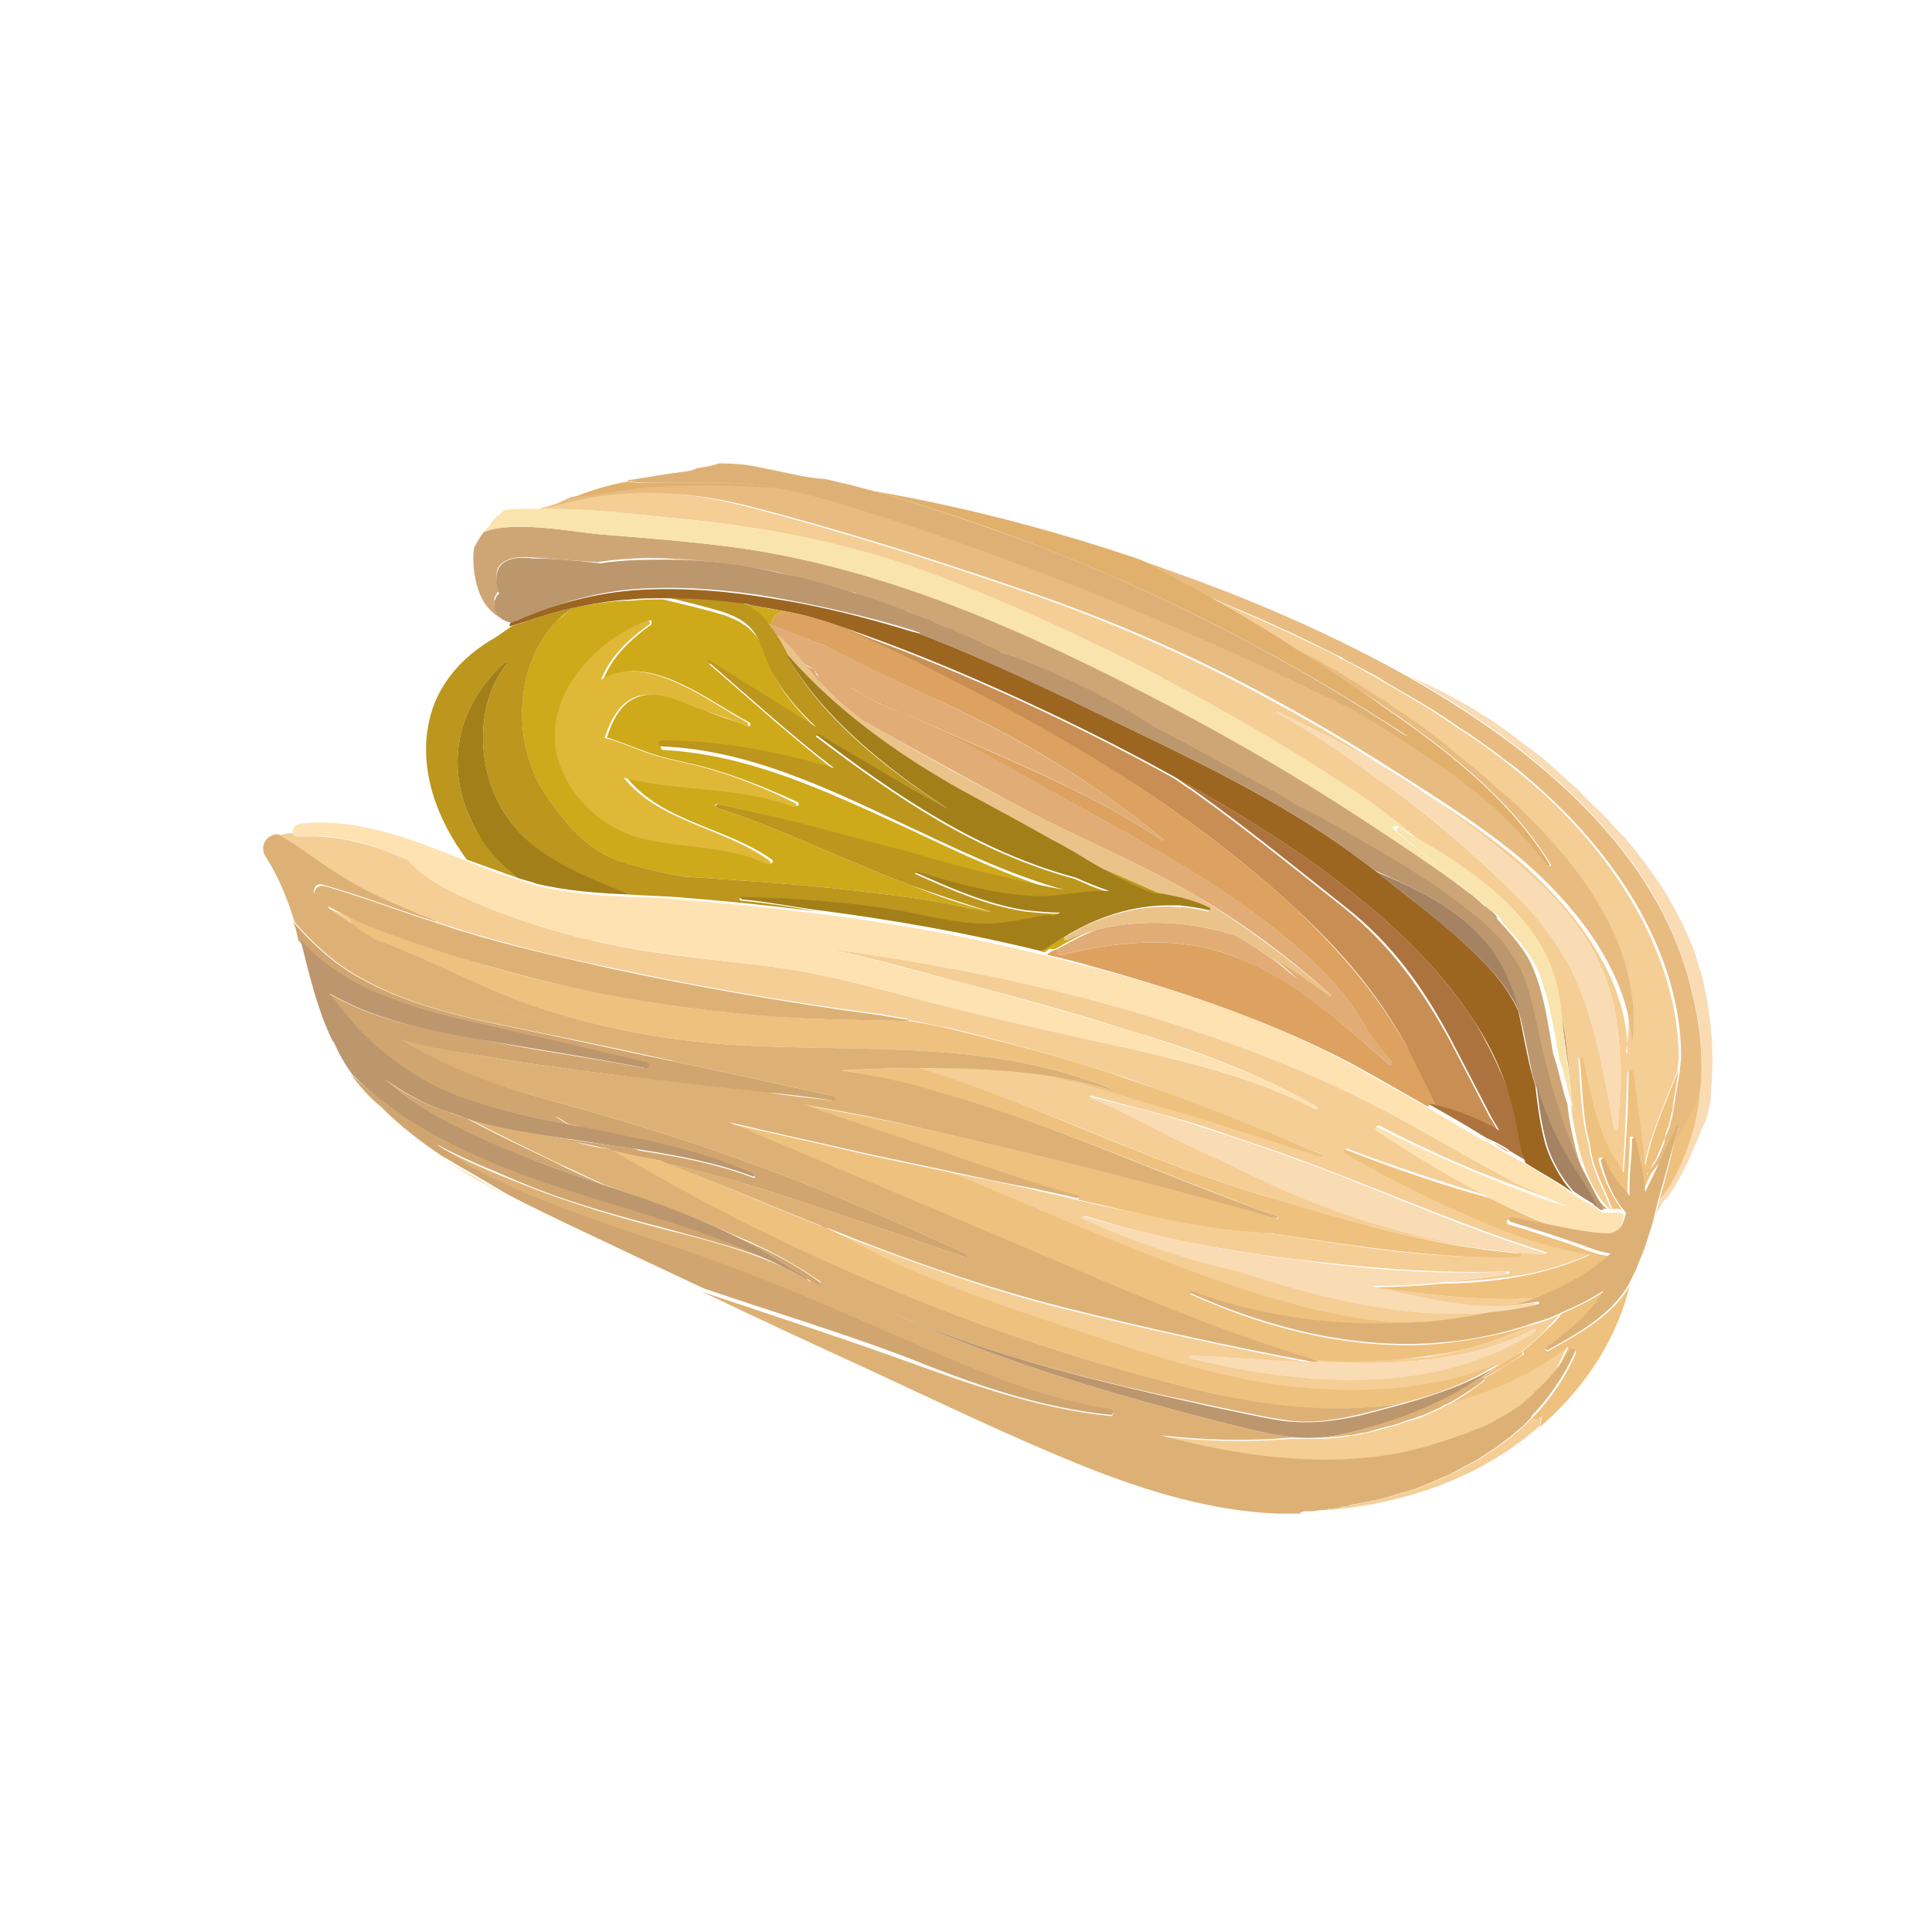 <?xml version="1.0" encoding="UTF-8" standalone="no"?>
<!DOCTYPE svg PUBLIC "-//W3C//DTD SVG 1.1//EN" "http://www.w3.org/Graphics/SVG/1.1/DTD/svg11.dtd">
<svg width="100%" height="100%" viewBox="0 0 44 44" version="1.1" xmlns="http://www.w3.org/2000/svg" xmlns:xlink="http://www.w3.org/1999/xlink" xml:space="preserve" xmlns:serif="http://www.serif.com/" style="fill-rule:evenodd;clip-rule:evenodd;stroke-linejoin:round;stroke-miterlimit:2;">
    <path d="M38.967,23.445C38.94,23.198 38.913,22.924 38.858,22.677C38.831,22.54 38.804,22.43 38.776,22.293C38.749,22.156 38.695,22.046 38.667,21.909C38.504,21.388 38.259,20.894 37.986,20.428C37.85,20.181 37.687,19.962 37.523,19.742C37.442,19.632 37.36,19.523 37.278,19.413C37.196,19.303 37.115,19.221 37.033,19.111C36.842,18.919 36.679,18.727 36.488,18.535C36.297,18.343 36.106,18.179 35.943,17.987C35.752,17.822 35.562,17.658 35.398,17.493C35.207,17.328 35.044,17.191 34.853,17.054C34.663,16.917 34.499,16.78 34.308,16.643C34.227,16.588 34.145,16.533 34.036,16.451C33.954,16.396 33.872,16.341 33.764,16.286C33.6,16.176 33.437,16.067 33.273,15.984C33.11,15.902 32.973,15.82 32.81,15.737C32.538,15.6 32.292,15.491 32.102,15.408C35.098,17.109 37.687,19.358 38.477,22.348C38.695,23.143 38.804,23.994 38.722,24.789C38.695,25.118 38.64,25.42 38.559,25.749C38.395,26.27 38.177,26.819 37.823,27.285L37.796,27.313C37.768,27.423 37.741,27.532 37.714,27.642C37.741,27.615 37.741,27.587 37.768,27.56C37.796,27.532 37.796,27.505 37.823,27.477C37.823,27.45 37.85,27.45 37.85,27.423C37.85,27.395 37.877,27.395 37.877,27.368C37.905,27.34 37.932,27.313 37.959,27.285C37.986,27.258 38.014,27.231 38.041,27.176C38.232,26.901 38.395,26.572 38.559,26.188C38.64,25.996 38.722,25.804 38.804,25.612C38.858,25.502 38.885,25.393 38.913,25.283C38.94,25.173 38.967,25.064 38.967,24.926C38.994,24.46 39.022,23.966 38.967,23.445Z" style="fill:rgb(249,219,180);fill-rule:nonzero;"/>
    <path d="M37.416,28.602C37.416,28.602 37.416,28.547 37.443,28.465C37.443,28.492 37.416,28.52 37.416,28.52L37.416,28.602Z" style="fill:rgb(249,219,180);fill-rule:nonzero;"/>
    <path d="M18.534,15.243C18.453,15.215 18.371,15.16 18.289,15.133C18.398,15.243 18.507,15.325 18.616,15.435C18.589,15.352 18.562,15.297 18.534,15.243Z" style="fill:rgb(221,162,96);fill-rule:nonzero;"/>
    <path d="M18.508,15.381C18.59,15.491 18.699,15.6 18.78,15.683C18.808,15.71 18.862,15.737 18.889,15.792C18.862,15.765 18.835,15.737 18.808,15.71C18.726,15.6 18.617,15.491 18.508,15.381Z" style="fill:rgb(221,162,96);fill-rule:nonzero;"/>
    <path d="M32.592,25.174C32.619,25.174 32.673,25.201 32.701,25.201C32.483,24.735 32.292,24.241 32.02,23.802C31.393,22.678 30.521,21.663 29.54,20.73C27.279,18.618 24.527,16.918 21.721,15.464C20.931,15.052 20.114,14.641 19.269,14.312C19.051,14.23 18.806,14.147 18.588,14.092C18.561,14.092 18.534,14.065 18.506,14.065C18.288,14.01 18.07,13.955 17.852,13.928C17.689,13.955 17.58,14.065 17.553,14.23C17.961,14.394 18.37,14.559 18.779,14.696C19.651,15.162 20.55,15.573 21.449,15.985C23.274,16.835 24.963,17.85 26.489,19.112C26.516,19.112 26.489,19.139 26.462,19.139C24.773,17.987 22.784,17.247 20.931,16.396C20.413,16.15 19.896,15.903 19.351,15.656C19.732,15.875 20.141,16.067 20.522,16.232C21.994,16.863 23.356,17.713 24.773,18.481C26.162,19.249 27.551,20.017 28.805,20.977C29.731,21.69 30.657,22.513 31.175,23.528C31.338,23.748 31.529,23.967 31.693,24.187C31.72,24.214 31.665,24.269 31.638,24.241C30.576,23.336 29.513,22.321 28.151,21.8C26.843,21.279 25.454,21.444 24.173,21.745C24.091,21.773 24.037,21.663 24.091,21.608C24.037,21.636 24.01,21.636 23.955,21.663C23.901,21.69 23.873,21.718 23.846,21.745C24.2,21.828 24.555,21.91 24.909,22.02C26.898,22.568 28.941,23.254 30.766,24.214C31.366,24.543 31.938,24.872 32.51,25.201C32.537,25.174 32.564,25.147 32.592,25.174Z" style="fill:rgb(221,162,96);fill-rule:nonzero;"/>
    <path d="M13.057,13.844C12.921,13.927 12.812,14.036 12.676,14.146C11.695,15.161 11.641,16.971 12.458,18.151C12.867,18.727 13.357,19.358 14.092,19.605C14.556,19.769 15.073,19.879 15.564,19.961C16.817,20.044 18.043,20.126 19.296,20.263C20.168,20.373 21.04,20.455 21.912,20.647C22.048,20.674 22.239,20.702 22.457,20.757L22.566,20.757C21.939,20.62 21.34,20.4 20.795,20.181C19.296,19.632 17.852,18.892 16.327,18.398C16.272,18.37 16.272,18.288 16.354,18.315C17.852,18.617 19.324,19.056 20.795,19.495C21.53,19.714 22.266,19.934 23.002,20.071C23.437,20.153 23.873,20.235 24.282,20.345C23.002,19.989 21.776,19.385 20.604,18.837C18.86,18.041 17.089,17.191 15.128,17.081C15.019,17.081 15.019,16.944 15.128,16.944C16.436,16.944 17.77,17.191 19.051,17.575C18.043,16.807 17.117,15.957 16.163,15.134C16.163,15.134 16.163,15.106 16.19,15.106C17.008,15.627 17.825,16.121 18.642,16.642C18.206,16.231 17.825,15.792 17.607,15.326C17.498,15.106 17.444,14.887 17.335,14.667C17.144,14.311 16.872,14.146 16.49,14.009C16.027,13.872 15.564,13.762 15.101,13.652C14.855,13.652 14.61,13.652 14.392,13.68C13.902,13.68 13.466,13.762 13.057,13.844ZM14.828,14.228C14.365,14.557 13.929,14.969 13.738,15.49C13.793,15.435 13.875,15.408 13.929,15.38C14.937,14.969 16.218,16.011 17.062,16.45C17.117,16.478 17.089,16.56 17.035,16.533C16.654,16.395 16.272,16.286 15.918,16.121C15.509,15.957 15.046,15.737 14.61,15.847C14.174,15.957 13.956,16.368 13.82,16.807C13.847,16.807 13.902,16.807 13.929,16.834C14.283,16.944 14.637,17.109 15.019,17.218C15.4,17.328 15.754,17.383 16.136,17.493C16.817,17.685 17.498,17.959 18.152,18.261C18.234,18.288 18.179,18.398 18.098,18.343C16.872,17.877 15.509,18.014 14.256,17.685C15.073,18.727 16.545,18.837 17.58,19.577C17.634,19.605 17.58,19.687 17.525,19.66C16.626,19.221 15.673,19.303 14.719,19.084C13.847,18.892 13.194,18.315 12.867,17.547C12.213,16.121 13.466,14.612 14.828,14.119C14.828,14.119 14.855,14.201 14.828,14.228Z" style="fill:rgb(206,169,26);fill-rule:nonzero;"/>
    <path d="M24.092,21.58C24.365,21.415 24.692,21.25 24.991,21.141C24.746,21.196 24.528,21.278 24.31,21.388C24.256,21.415 24.229,21.36 24.229,21.333C24.174,21.36 24.119,21.415 24.038,21.442C23.929,21.497 23.847,21.58 23.738,21.634C23.711,21.634 23.711,21.662 23.684,21.662L23.711,21.662C23.738,21.662 23.765,21.689 23.793,21.689C23.82,21.662 23.874,21.634 23.901,21.607C24.011,21.634 24.038,21.607 24.092,21.58Z" style="fill:rgb(206,169,26);fill-rule:nonzero;"/>
    <path d="M17.854,13.926C17.608,13.871 17.363,13.844 17.145,13.789C17.036,13.762 16.927,13.762 16.818,13.734C17.091,13.844 17.309,13.981 17.5,14.201C17.527,14.201 17.527,14.228 17.554,14.228C17.581,14.064 17.69,13.954 17.854,13.926Z" style="fill:rgb(206,169,26);fill-rule:nonzero;"/>
    <path d="M10.852,18.919C10.089,17.575 10.361,16.121 11.478,15.106C11.506,15.079 11.533,15.106 11.533,15.134C10.77,16.094 10.852,17.685 11.615,18.7C12.269,19.578 13.304,19.989 14.339,20.373C14.693,20.4 15.02,20.4 15.374,20.428C16.437,20.51 17.527,20.62 18.589,20.757C18.017,20.647 17.445,20.565 16.873,20.51C16.846,20.51 16.818,20.455 16.873,20.455C18.044,20.483 19.243,20.565 20.415,20.757C21.041,20.867 21.641,21.004 22.267,21.059C22.812,21.086 23.302,20.949 23.82,20.867C23.875,20.867 23.929,20.867 23.956,20.894C24.011,20.867 24.065,20.839 24.12,20.812C23.847,20.812 23.575,20.784 23.33,20.757C22.458,20.62 21.641,20.263 20.851,19.907C20.823,19.907 20.851,19.879 20.851,19.879C21.695,20.126 22.54,20.346 23.412,20.428C24.011,20.455 24.638,20.291 25.237,20.318C24.964,20.236 24.719,20.126 24.474,20.016C22.24,19.413 20.387,18.151 18.589,16.78C18.562,16.78 18.589,16.752 18.616,16.752C19.679,17.328 20.714,17.959 21.804,18.535C21.722,18.48 21.641,18.425 21.559,18.398C20.115,17.465 18.78,16.396 17.935,14.969C17.935,14.942 17.963,14.942 17.963,14.942C17.881,14.777 17.799,14.613 17.69,14.448C17.663,14.393 17.608,14.311 17.554,14.256C17.527,14.229 17.499,14.201 17.472,14.146C17.282,13.927 17.064,13.79 16.791,13.68C16.219,13.598 15.62,13.57 15.047,13.57C15.511,13.68 15.974,13.79 16.437,13.927C16.846,14.064 17.118,14.229 17.282,14.585C17.39,14.805 17.445,15.024 17.554,15.243C17.799,15.737 18.18,16.176 18.589,16.56C17.772,16.039 16.955,15.545 16.137,15.024C16.11,15.024 16.11,15.024 16.11,15.052C17.064,15.874 17.99,16.725 18.998,17.493C17.717,17.109 16.382,16.862 15.075,16.862C14.966,16.862 14.993,16.999 15.075,16.999C17.036,17.081 18.807,17.932 20.551,18.755C21.722,19.303 22.948,19.907 24.229,20.263C23.793,20.181 23.357,20.099 22.948,19.989C22.213,19.824 21.477,19.632 20.741,19.413C19.352,19.056 17.881,18.617 16.355,18.316C16.301,18.316 16.273,18.371 16.328,18.398C17.854,18.892 19.298,19.632 20.796,20.181C21.368,20.373 21.968,20.592 22.567,20.757L22.512,20.757L22.458,20.757C22.24,20.702 22.022,20.675 21.913,20.647C21.041,20.455 20.169,20.373 19.298,20.263C18.044,20.126 16.818,20.044 15.565,19.962C15.075,19.879 14.584,19.77 14.094,19.605C13.358,19.358 12.868,18.727 12.459,18.151C11.642,16.972 11.696,15.161 12.677,14.146C12.786,14.037 12.922,13.927 13.059,13.845C12.432,13.982 11.942,14.174 11.669,14.256C11.533,14.338 11.397,14.448 11.26,14.53C10.498,14.969 9.925,15.628 9.762,16.478C9.544,17.548 9.953,18.672 10.634,19.578C11.015,19.715 11.397,19.852 11.778,19.989C11.397,19.687 11.097,19.331 10.852,18.919Z" style="fill:rgb(188,150,29);fill-rule:nonzero;"/>
    <path d="M18.509,14.063C18.127,13.954 17.637,13.844 17.147,13.789C17.392,13.844 17.637,13.871 17.855,13.926C18.073,13.954 18.291,14.009 18.509,14.063Z" style="fill:rgb(201,142,83);fill-rule:nonzero;"/>
    <path d="M33.818,25.941C33.846,25.969 33.873,25.969 33.9,25.969C34.064,26.051 34.2,26.161 34.363,26.243C34.363,26.243 34.363,26.216 34.336,26.216C34.173,26.106 34.009,26.024 33.818,25.941Z" style="fill:rgb(201,142,83);fill-rule:nonzero;"/>
    <path d="M29.543,20.729C30.523,21.634 31.395,22.649 32.022,23.801C32.267,24.267 32.485,24.734 32.703,25.2C33.166,25.337 33.629,25.529 34.038,25.721C34.065,25.749 34.092,25.749 34.12,25.776C34.065,25.667 34.011,25.557 33.929,25.447C33.629,24.871 33.33,24.295 33.03,23.719C32.403,22.567 31.695,21.552 30.605,20.674C29.461,19.769 28.317,18.836 27.118,17.986C26.982,17.904 26.845,17.794 26.709,17.712C24.284,16.368 21.478,15.106 19.244,14.338C20.089,14.667 20.906,15.079 21.696,15.49C24.53,16.916 27.281,18.617 29.543,20.729Z" style="fill:rgb(201,142,83);fill-rule:nonzero;"/>
    <path d="M33.573,23.252C32.701,21.908 31.475,20.811 30.14,19.823C29.214,19.137 28.015,18.397 26.734,17.684C26.871,17.766 27.007,17.876 27.143,17.958C28.342,18.808 29.486,19.741 30.63,20.646C31.72,21.496 32.429,22.511 33.055,23.691C33.355,24.267 33.655,24.843 33.954,25.419C34.009,25.529 34.09,25.638 34.145,25.748C34.118,25.721 34.09,25.721 34.063,25.693C33.655,25.474 33.191,25.282 32.728,25.172C32.701,25.172 32.646,25.145 32.619,25.145L32.537,25.145C32.973,25.391 33.409,25.638 33.845,25.913C34.036,25.995 34.199,26.077 34.363,26.187C34.363,26.187 34.363,26.214 34.39,26.214C34.526,26.297 34.663,26.379 34.772,26.434C34.608,26.022 34.554,25.556 34.472,25.172C34.254,24.541 33.954,23.883 33.573,23.252Z" style="fill:rgb(173,115,62);fill-rule:nonzero;"/>
    <path d="M35.018,32.332C34.963,32.36 34.936,32.332 34.908,32.278C34.881,32.305 34.854,32.332 34.854,32.332C34.8,32.387 34.772,32.415 34.718,32.469C34.663,32.524 34.582,32.579 34.527,32.634C34.473,32.661 34.445,32.716 34.391,32.744C34.282,32.826 34.173,32.908 34.064,32.991C34.01,33.018 33.982,33.046 33.928,33.073C33.846,33.128 33.764,33.183 33.683,33.238C33.628,33.265 33.574,33.292 33.519,33.32C33.437,33.375 33.356,33.402 33.274,33.457C33.219,33.484 33.165,33.512 33.11,33.539C33.001,33.594 32.92,33.622 32.811,33.676C32.783,33.704 32.729,33.704 32.702,33.731C32.566,33.786 32.429,33.841 32.293,33.896C32.239,33.923 32.184,33.923 32.13,33.951C32.021,33.978 31.939,34.006 31.83,34.033C31.775,34.061 31.721,34.061 31.666,34.088C31.558,34.115 31.449,34.143 31.34,34.17C31.285,34.17 31.258,34.198 31.203,34.198C31.04,34.225 30.904,34.253 30.74,34.28C30.713,34.28 30.658,34.28 30.631,34.307C30.522,34.335 30.386,34.335 30.277,34.362C30.223,34.362 30.168,34.362 30.113,34.39C29.977,34.417 29.868,34.417 29.732,34.417L29.106,34.417L29.569,34.417C31.721,34.39 33.683,33.704 35.072,32.469C35.072,32.387 35.099,32.305 35.127,32.223C35.099,32.278 35.045,32.305 35.018,32.332Z" style="fill:rgb(245,206,149);fill-rule:nonzero;"/>
    <path d="M32.729,32.112C32.62,32.167 32.538,32.194 32.429,32.249C32.32,32.304 32.211,32.331 32.102,32.359C31.993,32.386 31.884,32.441 31.776,32.469C31.694,32.496 31.612,32.496 31.558,32.523C31.449,32.551 31.367,32.578 31.258,32.606C31.176,32.633 31.094,32.633 31.013,32.661C30.904,32.688 30.795,32.688 30.686,32.715C30.604,32.715 30.549,32.743 30.468,32.743C30.359,32.743 30.223,32.77 30.113,32.77L29.378,32.77C28.397,32.853 27.416,32.825 26.436,32.715C28.261,33.209 30.141,33.456 31.966,33.1C32.157,33.072 32.348,33.017 32.511,32.962C32.566,32.935 32.62,32.935 32.675,32.908C32.783,32.88 32.92,32.825 33.029,32.798C33.11,32.77 33.165,32.743 33.247,32.715C33.356,32.688 33.465,32.633 33.546,32.606C33.628,32.578 33.683,32.551 33.764,32.523C33.846,32.469 33.955,32.441 34.037,32.386C34.091,32.359 34.173,32.304 34.228,32.277C34.309,32.222 34.391,32.167 34.5,32.112C34.554,32.057 34.636,32.03 34.691,31.975C34.772,31.92 34.854,31.838 34.936,31.755C34.99,31.701 35.045,31.673 35.072,31.618C35.208,31.509 35.317,31.371 35.426,31.234C35.508,31.042 35.59,30.85 35.699,30.658L35.671,30.686C34.936,31.234 34.037,31.646 33.11,31.92C33.056,31.947 33.002,31.975 32.947,32.002C32.893,32.03 32.811,32.085 32.729,32.112Z" style="fill:rgb(245,206,149);fill-rule:nonzero;"/>
    <path d="M32.92,20.346C33.192,20.538 33.465,20.73 33.71,20.949C33.846,21.059 33.955,21.169 34.064,21.278C33.955,21.169 33.846,21.059 33.71,20.949C33.438,20.73 33.192,20.538 32.92,20.346Z" style="fill:rgb(245,206,149);fill-rule:nonzero;"/>
    <path d="M29.814,30.933C29.868,30.961 29.923,30.961 29.95,30.988C29.977,30.988 29.977,31.015 29.977,31.015C31.721,31.098 33.437,31.043 34.935,30.275C34.963,30.247 34.99,30.302 34.963,30.33C32.674,31.756 29.786,31.591 27.116,30.933C27.089,30.933 27.089,30.878 27.116,30.878C28.015,30.906 28.942,30.988 29.868,31.043C27.988,30.686 26.108,30.275 24.228,29.808C22.376,29.342 20.605,28.684 18.834,27.998C19.324,28.245 19.815,28.547 20.332,28.766C21.831,29.479 23.438,30 25.019,30.494C26.599,31.015 28.233,31.509 29.895,31.646C31.285,31.756 32.81,31.619 34.091,31.098C34.254,31.043 34.391,30.961 34.527,30.878C34.772,30.686 35.017,30.494 35.235,30.247C35.317,30.138 35.426,30.055 35.508,29.946C35.48,29.946 35.48,29.973 35.453,29.973C35.29,30.055 35.099,30.11 34.935,30.165C34.173,30.522 33.383,30.769 32.483,30.906C31.612,30.988 30.713,31.015 29.814,30.933Z" style="fill:rgb(245,206,149);fill-rule:nonzero;"/>
    <path d="M7.883,20.838C7.829,20.811 7.774,20.811 7.72,20.784C7.638,20.756 7.529,20.701 7.447,20.674C7.447,20.701 7.475,20.701 7.475,20.729C7.665,20.838 7.829,20.948 8.019,21.085C7.992,21.03 7.965,20.948 7.938,20.866C7.91,20.838 7.91,20.838 7.883,20.838Z" style="fill:rgb(245,206,149);fill-rule:nonzero;"/>
    <path d="M9.926,20.975C9.926,20.975 9.954,20.975 9.954,21.003C10.144,21.057 10.362,21.14 10.553,21.195C11.643,21.524 12.733,21.798 13.822,22.017C15.838,22.456 17.909,22.813 19.98,23.087C20.034,23.087 20.089,23.087 20.143,23.115C20.307,23.142 20.497,23.169 20.661,23.197L20.661,23.224C20.988,23.279 21.315,23.362 21.641,23.416C23.004,23.746 24.366,24.13 25.701,24.568C27.172,25.09 28.616,25.693 30.06,26.269C30.087,26.269 30.06,26.324 30.033,26.324C28.698,25.885 27.336,25.446 25.973,25.062C25.238,24.843 24.475,24.651 23.739,24.459C22.786,24.322 21.832,24.267 20.851,24.294C21.669,24.568 22.459,24.843 23.249,25.144C24.965,25.803 26.654,26.571 28.425,27.119C30.414,27.75 32.458,28.354 34.528,28.518C34.583,28.518 34.61,28.601 34.528,28.601C32.73,28.71 30.85,28.381 29.052,28.107C28.997,28.107 28.97,28.079 28.916,28.079C27.799,28.052 26.682,27.778 25.565,27.558C24.884,27.421 24.202,27.257 23.521,27.092C22.895,26.955 22.268,26.818 21.641,26.708C22.05,26.872 22.486,27.065 22.895,27.229C24.366,27.86 25.864,28.491 27.363,29.04C28.725,29.533 30.223,29.972 31.667,30.109C31.858,30.137 32.049,30.137 32.24,30.137L32.376,30.137C32.866,30.109 33.411,30.027 33.929,29.89C32.022,30.054 30.087,29.561 28.262,28.957C27.036,28.683 25.837,28.271 24.693,27.75C24.666,27.75 24.693,27.695 24.72,27.695C26.3,28.189 27.908,28.491 29.542,28.683C31.122,28.875 32.757,29.012 34.337,28.957C34.392,28.957 34.392,29.012 34.337,29.012C33.847,29.094 33.357,29.149 32.866,29.204C33.575,29.177 34.256,29.122 34.937,28.985C35.4,28.875 35.836,28.738 36.245,28.546C35.672,28.491 35.046,28.299 34.637,28.134C33.248,27.641 31.913,26.982 30.659,26.242C30.605,26.214 30.632,26.159 30.687,26.159C31.749,26.571 32.866,26.927 33.956,27.257C33.057,26.79 32.212,26.269 31.368,25.72C31.313,25.693 31.368,25.611 31.422,25.638C32.321,26.104 33.275,26.543 34.228,26.9C34.692,27.065 35.127,27.257 35.591,27.394C35.618,27.394 35.672,27.421 35.7,27.421C35.182,27.202 34.692,26.982 34.174,26.708C33.248,26.187 32.321,25.666 31.395,25.172C29.542,24.267 27.526,23.526 25.51,22.95C23.467,22.374 21.369,21.962 19.271,21.661C19.135,21.633 18.999,21.633 18.863,21.606C19.762,21.798 20.661,22.045 21.56,22.292C22.949,22.648 24.339,23.032 25.728,23.471C27.199,23.91 28.643,24.431 29.978,25.199C30.033,25.227 29.978,25.282 29.951,25.254C28.671,24.596 27.281,24.239 25.864,23.91C24.448,23.608 23.058,23.279 21.669,22.95C20.252,22.593 18.835,22.155 17.364,21.99C16.029,21.825 14.694,21.716 13.359,21.387C12.651,21.222 11.97,21.003 11.316,20.756C10.635,20.481 9.872,20.18 9.354,19.658C9.327,19.631 9.327,19.604 9.327,19.604C8.537,19.247 7.72,19 6.82,19.055C6.739,19.055 6.684,19.028 6.657,18.973C6.548,18.973 6.439,19 6.33,19.028C6.82,19.329 7.256,19.686 7.747,19.96C8.401,20.372 9.164,20.701 9.926,20.975ZM35.209,28.518C35.236,28.518 35.236,28.546 35.209,28.546C33.411,28.463 31.613,27.997 29.924,27.366C29.052,27.037 28.235,26.598 27.39,26.214C26.545,25.83 25.701,25.336 24.829,24.98C24.802,24.98 24.829,24.952 24.856,24.952C25.728,25.199 26.6,25.391 27.445,25.666C28.316,25.967 29.188,26.242 30.033,26.571C31.776,27.229 33.466,27.97 35.209,28.518Z" style="fill:rgb(245,206,149);fill-rule:nonzero;"/>
    <path d="M15.485,11.813C17.446,12.005 19.326,12.362 21.179,13.075C23.004,13.761 24.802,14.584 26.546,15.489C26.546,15.489 26.573,15.489 26.573,15.516C28.099,16.312 29.597,17.19 30.987,18.122C31.45,18.424 31.858,18.753 32.294,19.11C33.466,19.768 34.719,20.673 35.209,21.798C35.4,22.209 35.482,22.621 35.536,23.005C35.7,23.608 35.727,24.239 35.782,24.897L35.782,24.925C35.782,25.035 35.809,25.144 35.809,25.227C35.809,25.199 35.809,25.199 35.782,25.172C35.809,25.528 35.891,25.858 35.972,26.214C36.081,26.626 36.327,27.256 36.681,27.558L36.681,27.531C36.517,27.064 36.245,26.626 36.19,26.132L36.19,26.104C36,25.474 36,24.76 35.945,24.129C35.945,24.075 36.027,24.075 36.027,24.129C36.19,24.843 36.299,25.638 36.681,26.296C36.762,26.433 36.844,26.598 36.953,26.735C37.008,25.967 37.035,25.199 37.062,24.431C37.062,24.376 37.171,24.376 37.171,24.431C37.225,25.062 37.307,25.666 37.416,26.296C37.416,26.379 37.444,26.461 37.444,26.571C37.498,26.324 37.553,26.077 37.634,25.858C37.798,25.364 38.016,24.87 38.206,24.376C38.206,24.267 38.234,24.184 38.234,24.075C38.206,21.798 36.844,19.576 35.019,17.958C34.774,17.738 34.501,17.519 34.256,17.327C34.229,17.299 34.201,17.272 34.147,17.245C33.902,17.052 33.629,16.86 33.384,16.696C33.33,16.668 33.302,16.641 33.248,16.614C33.003,16.449 32.73,16.257 32.458,16.092C32.403,16.065 32.376,16.038 32.322,16.01C32.049,15.846 31.777,15.681 31.477,15.516C31.45,15.489 31.423,15.489 31.395,15.461C31.096,15.297 30.823,15.132 30.523,14.995C30.523,14.995 30.496,14.995 30.496,14.968C30.197,14.803 29.897,14.666 29.597,14.529C29.57,14.502 29.515,14.502 29.488,14.474C29.188,14.337 28.889,14.2 28.589,14.063C28.535,14.035 28.507,14.035 28.453,14.008C28.153,13.871 27.853,13.733 27.554,13.624L27.526,13.624C28.18,13.98 28.807,14.392 29.434,14.776C29.488,14.803 29.57,14.858 29.624,14.886C29.788,14.968 29.951,15.078 30.115,15.16C30.197,15.215 30.278,15.242 30.36,15.297C30.523,15.379 30.687,15.489 30.823,15.571C30.905,15.626 30.987,15.681 31.068,15.736C31.205,15.818 31.368,15.928 31.504,16.01C31.586,16.065 31.695,16.147 31.777,16.202C31.913,16.284 32.049,16.394 32.185,16.476C32.294,16.559 32.376,16.614 32.485,16.696C32.594,16.778 32.73,16.86 32.839,16.97C32.948,17.052 33.057,17.135 33.166,17.245C33.275,17.327 33.384,17.409 33.466,17.491C33.602,17.601 33.738,17.711 33.847,17.821C33.929,17.875 34.011,17.958 34.065,18.013C34.256,18.205 34.474,18.369 34.665,18.561C36.136,20.042 37.28,21.798 37.062,23.773L37.062,23.965C37.062,23.992 37.035,23.992 37.035,23.937C37.035,23.883 37.062,23.828 37.062,23.773C36.98,22.072 35.673,20.454 34.256,19.329C33.493,18.726 32.676,18.205 31.858,17.683C30.959,17.107 30.033,16.531 29.107,16.038C27.281,15.023 25.347,14.172 23.358,13.487C21.288,12.773 19.135,12.088 17.01,11.539C15.948,11.265 14.885,11.128 13.795,11.265C13.305,11.32 12.815,11.429 12.324,11.567L12.297,11.594L12.624,11.594C13.632,11.594 14.585,11.731 15.485,11.813ZM29.079,16.202C30.224,16.751 31.341,17.299 32.376,18.013C33.33,18.671 34.283,19.384 35.128,20.18C35.891,20.92 36.463,21.77 36.708,22.731C36.953,23.718 36.926,24.705 36.844,25.693C36.844,25.748 36.762,25.748 36.762,25.693C36.572,24.76 36.435,23.8 36.109,22.868C35.782,21.908 35.264,21.112 34.501,20.372C33.738,19.603 32.894,18.863 32.022,18.205C31.068,17.519 30.115,16.806 29.079,16.202C29.052,16.23 29.052,16.202 29.079,16.202Z" style="fill:rgb(245,206,149);fill-rule:nonzero;"/>
    <path d="M31.258,29.315C31.312,29.342 31.394,29.342 31.449,29.369C32.457,29.589 33.492,29.836 34.5,29.753C34.691,29.699 34.854,29.644 35.045,29.561C33.792,29.644 32.511,29.479 31.258,29.315Z" style="fill:rgb(245,206,149);fill-rule:nonzero;"/>
    <path d="M34.363,21.607C34.5,21.799 34.609,21.991 34.718,22.211C34.609,21.991 34.5,21.799 34.363,21.607Z" style="fill:rgb(245,206,149);fill-rule:nonzero;"/>
    <path d="M37.526,26.71C37.58,26.628 37.635,26.518 37.689,26.436C37.716,26.408 37.716,26.381 37.744,26.326C37.771,26.271 37.798,26.189 37.825,26.134C37.853,26.079 37.853,26.052 37.88,25.997C37.907,25.942 37.934,25.887 37.934,25.805C37.962,25.75 37.962,25.722 37.989,25.667C38.016,25.613 38.016,25.558 38.043,25.475C38.043,25.421 38.071,25.366 38.071,25.338C38.098,25.283 38.098,25.229 38.098,25.174C38.098,25.119 38.125,25.064 38.125,25.009C38.125,24.954 38.152,24.899 38.152,24.845C38.152,24.79 38.18,24.735 38.18,24.68C38.18,24.625 38.207,24.57 38.207,24.515C38.207,24.461 38.234,24.406 38.234,24.351C38.043,24.845 37.825,25.338 37.662,25.832C37.58,26.079 37.526,26.298 37.471,26.545C37.444,26.463 37.444,26.381 37.444,26.271C37.362,25.64 37.28,25.037 37.199,24.406C37.199,24.351 37.09,24.351 37.09,24.406C37.09,25.174 37.035,25.942 36.981,26.71C36.899,26.573 36.817,26.408 36.708,26.271C36.327,25.585 36.218,24.817 36.054,24.104C36.054,24.049 35.973,24.077 35.973,24.104C36.054,24.762 36.027,25.448 36.218,26.079C36.218,26.079 36.191,26.106 36.218,26.106C36.272,26.628 36.545,27.039 36.708,27.505L36.708,27.533L36.844,27.533C36.899,27.533 36.926,27.56 36.981,27.587C36.954,27.587 36.926,27.56 36.926,27.533C36.681,27.203 36.518,26.82 36.409,26.436C36.381,26.353 36.49,26.326 36.518,26.408C36.627,26.71 36.817,26.957 37.062,27.203C37.062,26.765 37.117,26.326 37.117,25.914C37.117,25.887 37.171,25.86 37.199,25.914C37.28,26.298 37.389,26.71 37.417,27.121C37.526,26.874 37.662,26.628 37.771,26.381C37.689,26.463 37.635,26.573 37.553,26.655C37.526,26.765 37.471,26.792 37.526,26.71Z" style="fill:rgb(238,193,126);fill-rule:nonzero;"/>
    <path d="M36.761,28.053C36.652,28.08 36.543,28.108 36.434,28.108C36.597,28.135 36.706,28.108 36.761,28.053Z" style="fill:rgb(238,193,126);fill-rule:nonzero;"/>
    <path d="M38.151,25.941C38.042,26.407 37.933,26.846 37.797,27.313L37.824,27.285C38.178,26.846 38.396,26.298 38.56,25.749C38.642,25.447 38.696,25.118 38.723,24.789C38.587,25.201 38.369,25.584 38.151,25.941Z" style="fill:rgb(238,193,126);fill-rule:nonzero;"/>
    <path d="M35.264,30.768C35.236,30.796 35.182,30.741 35.209,30.714C35.591,30.439 35.945,30.165 36.244,29.808C36.353,29.699 36.435,29.561 36.517,29.424C36.217,29.616 35.89,29.781 35.563,29.918C35.482,30.028 35.4,30.137 35.291,30.22C35.073,30.439 34.828,30.659 34.583,30.851C34.61,30.823 34.637,30.823 34.664,30.796C34.692,30.768 34.719,30.823 34.692,30.851C34.392,31.043 34.092,31.235 33.792,31.399C33.82,31.427 33.82,31.427 33.792,31.454C33.575,31.619 33.356,31.783 33.111,31.92L33.139,31.92C34.065,31.674 34.937,31.262 35.7,30.686L35.727,30.659C35.645,30.851 35.536,31.043 35.454,31.235C35.591,31.098 35.7,30.933 35.781,30.768C35.809,30.714 35.917,30.768 35.89,30.823C35.645,31.372 35.318,31.866 34.91,32.277C34.91,32.304 34.964,32.359 35.018,32.332C35.046,32.304 35.1,32.277 35.127,32.249C35.1,32.332 35.1,32.414 35.073,32.496C35.645,32.003 36.136,31.427 36.517,30.768C36.789,30.302 36.98,29.808 37.116,29.287C36.708,29.973 35.999,30.357 35.264,30.768Z" style="fill:rgb(238,193,126);fill-rule:nonzero;"/>
    <path d="M34.5,27.561C34.309,27.478 34.119,27.369 33.928,27.286C32.811,26.985 31.721,26.601 30.659,26.189C30.604,26.162 30.577,26.244 30.631,26.271C31.912,27.012 33.219,27.643 34.609,28.164C35.018,28.301 35.644,28.493 36.216,28.576C35.808,28.767 35.372,28.905 34.909,29.014C34.255,29.152 33.546,29.234 32.838,29.234C32.32,29.289 31.776,29.316 31.258,29.316C32.511,29.481 33.792,29.645 35.045,29.563C35.644,29.316 36.189,29.014 36.625,28.603C36.407,28.576 36.162,28.493 35.971,28.411C35.426,28.219 34.909,28.054 34.364,27.89C34.282,27.862 34.309,27.753 34.391,27.78C34.8,27.862 35.208,27.945 35.644,28.027C35.236,27.89 34.827,27.725 34.5,27.561Z" style="fill:rgb(238,193,126);fill-rule:nonzero;"/>
    <path d="M10.033,26.354C10.224,26.491 10.415,26.6 10.633,26.738C10.932,26.902 11.232,27.094 11.532,27.231C11.259,27.094 11.014,26.93 10.742,26.765C10.524,26.655 10.278,26.518 10.033,26.354Z" style="fill:rgb(249,218,163);fill-rule:nonzero;"/>
    <path d="M17.118,11.541C19.243,12.089 21.395,12.775 23.466,13.488C25.455,14.174 27.389,15.024 29.214,16.039C30.168,16.56 31.067,17.109 31.966,17.685C32.783,18.206 33.601,18.727 34.364,19.331C35.78,20.455 37.088,22.074 37.17,23.774C37.415,21.799 36.271,20.044 34.772,18.563C34.582,18.371 34.391,18.179 34.173,18.014C34.091,17.959 34.009,17.877 33.955,17.822C33.819,17.712 33.71,17.603 33.573,17.493C33.464,17.411 33.356,17.328 33.274,17.246C33.165,17.164 33.056,17.081 32.947,16.972C32.838,16.89 32.702,16.807 32.593,16.698C32.484,16.615 32.402,16.56 32.293,16.478C32.157,16.396 32.02,16.286 31.884,16.204C31.802,16.149 31.694,16.067 31.612,16.012C31.476,15.929 31.312,15.82 31.176,15.737C31.094,15.683 31.012,15.628 30.931,15.573C30.767,15.491 30.604,15.381 30.468,15.299C30.386,15.244 30.304,15.216 30.222,15.161C30.059,15.052 29.895,14.969 29.732,14.887C29.677,14.86 29.596,14.805 29.541,14.777C30.222,15.216 30.876,15.655 31.53,16.094C33.001,17.109 34.418,18.206 35.317,19.687C35.344,19.715 35.29,19.742 35.263,19.715C34.336,18.426 33.001,17.466 31.612,16.643C31.312,16.478 31.04,16.286 30.74,16.122C28.479,14.997 26.163,13.982 23.82,13.077C22.403,12.528 20.959,12.007 19.488,11.541C18.998,11.376 18.48,11.239 17.962,11.129C17.799,11.102 17.608,11.102 17.445,11.074C16.546,11.02 15.647,11.02 14.775,11.074C14.175,11.102 13.603,11.239 13.004,11.321C12.813,11.403 12.65,11.486 12.459,11.568C12.949,11.431 13.44,11.321 13.93,11.266C14.993,11.157 16.055,11.266 17.118,11.541Z" style="fill:rgb(232,187,128);fill-rule:nonzero;"/>
    <path d="M27.607,13.624C27.907,13.761 28.207,13.871 28.506,14.008C28.561,14.035 28.588,14.035 28.642,14.063C28.942,14.2 29.242,14.337 29.542,14.474C29.569,14.502 29.623,14.502 29.651,14.529C29.95,14.666 30.25,14.831 30.55,14.968C30.55,14.968 30.577,14.968 30.577,14.995C30.877,15.16 31.176,15.297 31.449,15.462C31.476,15.489 31.503,15.489 31.53,15.517C31.803,15.681 32.103,15.846 32.375,16.01C32.429,16.038 32.457,16.065 32.511,16.093C32.784,16.257 33.029,16.422 33.301,16.614C33.356,16.641 33.383,16.669 33.438,16.696C33.71,16.888 33.955,17.053 34.2,17.245C34.228,17.272 34.255,17.299 34.309,17.327C34.582,17.519 34.827,17.738 35.072,17.958C36.898,19.576 38.287,21.798 38.287,24.075C38.287,24.184 38.26,24.267 38.26,24.376C38.26,24.431 38.233,24.486 38.233,24.541C38.233,24.596 38.205,24.651 38.205,24.706C38.205,24.76 38.178,24.815 38.178,24.87C38.178,24.925 38.151,24.98 38.151,25.035C38.151,25.09 38.124,25.144 38.124,25.199C38.124,25.254 38.096,25.309 38.096,25.364C38.096,25.419 38.069,25.474 38.069,25.501C38.042,25.556 38.042,25.611 38.015,25.693C37.987,25.748 37.987,25.775 37.96,25.83C37.933,25.885 37.906,25.94 37.906,26.022C37.878,26.077 37.878,26.105 37.851,26.159C37.824,26.214 37.797,26.297 37.769,26.351C37.742,26.379 37.742,26.406 37.715,26.461C37.66,26.571 37.606,26.653 37.551,26.735C37.524,26.79 37.551,26.763 37.606,26.708C37.688,26.626 37.769,26.516 37.824,26.434C37.933,26.187 38.069,25.94 38.178,25.666C38.178,25.638 38.233,25.666 38.233,25.693C38.205,25.775 38.178,25.858 38.151,25.967C38.396,25.611 38.587,25.227 38.723,24.815C38.805,24.02 38.696,23.197 38.478,22.374C37.688,19.384 35.099,17.135 32.103,15.434C30.495,14.529 28.752,13.761 27.09,13.158C26.708,13.02 26.327,12.883 25.945,12.746C26.49,13.02 27.062,13.322 27.58,13.624L27.607,13.624Z" style="fill:rgb(232,187,128);fill-rule:nonzero;"/>
    <path d="M32.077,16.779C32.077,16.779 32.077,16.807 32.077,16.779C31.613,16.56 31.178,16.34 30.715,16.121C31.014,16.286 31.287,16.45 31.586,16.642C32.976,17.493 34.311,18.453 35.237,19.714C35.264,19.742 35.292,19.714 35.292,19.687C34.393,18.206 32.976,17.109 31.505,16.094C30.851,15.627 30.197,15.188 29.516,14.777C28.889,14.366 28.235,13.981 27.609,13.625C27.064,13.323 26.519,13.021 25.974,12.747C23.958,12.061 21.942,11.54 19.898,11.184C21.179,11.54 22.459,11.979 23.685,12.445C26.655,13.597 29.434,15.051 32.077,16.779Z" style="fill:rgb(225,176,109);fill-rule:nonzero;"/>
    <path d="M17.418,11.1C17.581,11.1 17.772,11.128 17.935,11.155C17.799,11.128 17.663,11.1 17.527,11.073C16.791,10.963 16.083,10.99 15.347,10.99C15.238,10.99 14.393,11.018 14.312,10.963C13.849,11.045 13.413,11.182 13.004,11.347C13.603,11.265 14.175,11.155 14.775,11.1C15.619,11.045 16.518,11.045 17.418,11.1Z" style="fill:rgb(225,176,109);fill-rule:nonzero;"/>
    <path d="M8.617,21.416C9.952,21.91 11.178,22.623 12.54,23.034C13.929,23.473 15.373,23.72 16.817,23.802C19.678,23.967 22.62,23.665 25.345,24.817L25.345,24.845C24.827,24.68 24.31,24.57 23.792,24.488C24.555,24.653 25.29,24.872 26.026,25.091C27.388,25.475 28.723,25.914 30.085,26.353C30.113,26.353 30.14,26.326 30.113,26.298C28.669,25.695 27.225,25.091 25.753,24.598C24.418,24.131 23.056,23.775 21.694,23.446C21.367,23.363 21.04,23.308 20.713,23.254C19.542,23.226 18.37,23.226 17.171,23.116C16.054,23.007 14.937,22.87 13.82,22.65C12.676,22.431 11.559,22.156 10.442,21.8C9.597,21.526 8.753,21.251 7.936,20.867C7.963,20.95 7.99,21.004 8.017,21.087C8.181,21.196 8.371,21.306 8.535,21.443C8.562,21.416 8.589,21.416 8.617,21.416Z" style="fill:rgb(238,193,126);fill-rule:nonzero;"/>
    <path d="M21.395,24.871C24.01,25.612 26.517,26.764 29.078,27.696C29.132,27.724 29.105,27.778 29.05,27.751C26.517,27.01 23.928,26.38 21.34,25.776C20.305,25.529 19.242,25.337 18.207,25.145C18.779,25.337 19.351,25.557 19.951,25.749C21.476,26.27 23.002,26.818 24.555,27.257C24.582,27.257 24.582,27.312 24.528,27.312C24.201,27.23 23.874,27.175 23.547,27.093C24.228,27.257 24.909,27.394 25.59,27.559C26.707,27.806 27.797,28.053 28.941,28.08C28.996,28.08 29.023,28.108 29.078,28.108C30.903,28.382 32.783,28.684 34.608,28.629C34.663,28.629 34.663,28.547 34.608,28.547C32.538,28.382 30.494,27.751 28.505,27.148C26.735,26.599 25.045,25.858 23.329,25.173C22.539,24.871 21.749,24.569 20.932,24.322C20.359,24.322 19.76,24.35 19.188,24.377C19.896,24.487 20.659,24.679 21.395,24.871Z" style="fill:rgb(238,193,126);fill-rule:nonzero;"/>
    <path d="M27.388,29.04C25.89,28.492 24.392,27.861 22.92,27.23C22.512,27.065 22.076,26.873 21.667,26.709C21.013,26.572 20.387,26.434 19.733,26.297C18.697,26.05 17.662,25.831 16.6,25.584C19.052,26.626 21.531,27.641 23.983,28.711C25.917,29.534 27.824,30.357 29.84,30.96C30.74,31.043 31.639,31.015 32.538,30.878C33.437,30.768 34.227,30.494 34.99,30.137C34.281,30.384 33.546,30.521 32.783,30.604C30.849,30.768 28.86,30.275 27.116,29.479C27.089,29.452 27.116,29.424 27.143,29.424C28.805,30.055 30.549,30.275 32.292,30.137C32.102,30.137 31.911,30.11 31.72,30.11C30.222,29.973 28.751,29.534 27.388,29.04Z" style="fill:rgb(238,193,126);fill-rule:nonzero;"/>
    <path d="M19.979,23.115C20.033,23.115 20.087,23.143 20.142,23.143C20.087,23.115 20.033,23.115 19.979,23.115Z" style="fill:rgb(238,193,126);fill-rule:nonzero;"/>
    <path d="M13.277,25.667C13.059,25.585 12.841,25.502 12.623,25.393C12.841,25.502 13.059,25.585 13.277,25.667Z" style="fill:rgb(238,193,126);fill-rule:nonzero;"/>
    <path d="M13.032,26.024C12.923,25.996 12.787,25.969 12.678,25.941C12.814,25.969 12.923,25.996 13.032,26.024Z" style="fill:rgb(238,193,126);fill-rule:nonzero;"/>
    <path d="M12.977,25.612C12.868,25.557 12.759,25.475 12.65,25.42C12.759,25.475 12.868,25.557 12.977,25.612Z" style="fill:rgb(238,193,126);fill-rule:nonzero;"/>
    <path d="M34.092,31.07C32.839,31.591 31.314,31.728 29.897,31.619C28.235,31.509 26.6,30.988 25.02,30.467C23.44,29.945 21.832,29.424 20.334,28.738C19.816,28.492 19.353,28.217 18.836,27.97C18.781,27.943 18.727,27.916 18.672,27.916C17.501,27.449 16.329,26.956 15.158,26.462C14.749,26.38 14.313,26.27 13.904,26.188C14.831,26.736 15.784,27.257 16.738,27.751C20.198,29.479 23.93,30.878 27.717,31.756C29.107,32.085 30.578,32.195 31.967,31.948C32.73,31.756 33.466,31.482 34.092,31.07Z" style="fill:rgb(238,193,126);fill-rule:nonzero;"/>
    <path d="M14.475,26.16C14.72,26.27 14.965,26.352 15.21,26.462C14.938,26.38 14.693,26.27 14.475,26.16Z" style="fill:rgb(238,193,126);fill-rule:nonzero;"/>
    <path d="M13.713,26.051C13.713,26.051 13.686,26.051 13.713,26.051C13.795,26.106 13.85,26.133 13.931,26.188C13.85,26.161 13.768,26.106 13.713,26.051Z" style="fill:rgb(238,193,126);fill-rule:nonzero;"/>
    <path d="M34.119,31.098C33.956,31.235 33.792,31.345 33.602,31.455C33.629,31.427 33.683,31.427 33.711,31.4L33.765,31.4C34.065,31.235 34.364,31.071 34.664,30.851C34.691,30.824 34.664,30.769 34.637,30.797C34.61,30.824 34.582,30.824 34.555,30.851C34.419,30.934 34.255,31.016 34.119,31.098C34.119,31.071 34.119,31.071 34.119,31.098Z" style="fill:rgb(238,193,126);fill-rule:nonzero;"/>
    <path d="M37.17,23.993L37.17,23.801C37.17,23.856 37.143,23.911 37.143,23.965C37.143,23.993 37.17,24.02 37.17,23.993Z" style="fill:rgb(246,206,147);fill-rule:nonzero;"/>
    <path d="M18.207,25.145C19.27,25.31 20.305,25.529 21.34,25.776C23.928,26.379 26.489,27.01 29.05,27.751C29.105,27.751 29.105,27.696 29.078,27.696C26.517,26.791 24.037,25.611 21.395,24.871C20.659,24.651 19.923,24.487 19.161,24.377C19.733,24.35 20.332,24.322 20.904,24.322C21.858,24.322 22.839,24.35 23.792,24.487C24.31,24.569 24.827,24.679 25.345,24.843C25.345,24.843 25.372,24.816 25.345,24.816C22.593,23.664 19.678,23.966 16.79,23.801C15.374,23.719 13.93,23.472 12.54,23.033C11.178,22.622 9.952,21.908 8.617,21.415C8.59,21.415 8.562,21.387 8.535,21.415C9.325,21.936 10.143,22.457 11.042,22.814C11.777,23.088 12.54,23.28 13.276,23.499C13.984,23.719 14.692,23.938 15.401,24.185C16.6,24.432 17.771,24.706 18.97,24.953C19.024,24.98 19.024,25.063 18.97,25.063C18.452,25.008 17.935,24.953 17.417,24.871C17.689,24.98 17.935,25.063 18.207,25.145Z" style="fill:rgb(221,177,118);fill-rule:nonzero;"/>
    <path d="M29.733,34.417C29.842,34.417 29.951,34.417 30.087,34.389C30.141,34.389 30.196,34.389 30.25,34.362C30.387,34.362 30.496,34.335 30.605,34.307C30.632,34.307 30.686,34.307 30.714,34.28C30.877,34.252 31.013,34.225 31.177,34.197C31.231,34.197 31.258,34.17 31.313,34.17C31.422,34.143 31.531,34.115 31.64,34.088C31.694,34.06 31.749,34.06 31.803,34.033C31.912,34.005 31.994,33.978 32.103,33.951C32.157,33.923 32.212,33.923 32.266,33.896C32.403,33.841 32.539,33.786 32.675,33.731C32.702,33.704 32.757,33.704 32.784,33.676C32.893,33.621 33.002,33.594 33.084,33.539C33.138,33.512 33.193,33.484 33.247,33.457C33.329,33.402 33.411,33.374 33.492,33.32C33.547,33.292 33.601,33.265 33.656,33.237C33.738,33.182 33.819,33.128 33.901,33.073C33.956,33.045 33.983,33.018 34.037,32.99C34.146,32.908 34.255,32.826 34.364,32.743C34.419,32.716 34.446,32.661 34.501,32.634C34.555,32.579 34.637,32.524 34.691,32.469C34.746,32.414 34.773,32.387 34.827,32.332C34.855,32.305 34.882,32.277 34.882,32.25C35.291,31.811 35.618,31.345 35.863,30.796C35.89,30.741 35.808,30.686 35.754,30.741C35.645,30.906 35.536,31.07 35.427,31.208C35.318,31.345 35.209,31.454 35.073,31.592C35.018,31.646 34.964,31.674 34.936,31.729C34.855,31.811 34.773,31.866 34.691,31.948C34.637,32.003 34.582,32.03 34.501,32.085C34.419,32.14 34.337,32.195 34.228,32.25C34.174,32.277 34.092,32.332 34.037,32.359C33.956,32.414 33.847,32.469 33.765,32.497C33.683,32.524 33.629,32.551 33.547,32.579C33.438,32.634 33.356,32.661 33.247,32.689C33.193,32.716 33.111,32.743 33.029,32.771C32.92,32.798 32.784,32.853 32.675,32.881C32.621,32.908 32.566,32.908 32.512,32.936C32.321,32.99 32.157,33.018 31.967,33.073C30.169,33.429 28.289,33.182 26.436,32.689C27.417,32.798 28.398,32.826 29.379,32.743L30.114,32.743C30.223,32.743 30.359,32.716 30.468,32.716C30.55,32.716 30.605,32.689 30.686,32.689C30.795,32.689 30.904,32.661 31.013,32.634C31.095,32.634 31.177,32.606 31.258,32.579C31.367,32.551 31.449,32.524 31.558,32.497C31.64,32.469 31.722,32.469 31.776,32.442C31.885,32.414 31.994,32.359 32.103,32.332C32.212,32.305 32.321,32.25 32.43,32.222C32.539,32.167 32.621,32.14 32.73,32.085C32.811,32.058 32.866,32.003 32.948,31.976C33.002,31.948 33.057,31.921 33.111,31.893C33.329,31.756 33.574,31.619 33.792,31.427C33.819,31.4 33.792,31.372 33.792,31.372C33.765,31.372 33.765,31.345 33.738,31.372C33.71,31.4 33.656,31.4 33.629,31.427C32.92,31.866 32.13,32.195 31.313,32.469C30.768,32.634 30.25,32.771 29.651,32.743C29.052,32.716 28.479,32.551 27.907,32.414C25.319,31.756 22.731,30.988 20.306,29.891C22.622,30.906 25.074,31.482 27.553,32.003C28.098,32.113 28.67,32.25 29.215,32.332C29.842,32.442 30.441,32.332 31.04,32.195C31.367,32.113 31.667,32.03 31.967,31.948C30.577,32.195 29.106,32.058 27.717,31.756C23.93,30.878 20.197,29.479 16.764,27.751C15.811,27.258 14.857,26.736 13.931,26.188C13.631,26.133 13.332,26.078 13.059,25.996C12.95,25.968 12.814,25.941 12.705,25.914C12.569,25.886 12.432,25.859 12.296,25.831C11.751,25.749 11.179,25.612 10.662,25.475C11.343,25.831 12.024,26.16 12.705,26.49C13.059,26.654 13.413,26.819 13.767,26.983C14.775,27.34 15.784,27.696 16.737,28.135C17.418,28.41 18.072,28.766 18.671,29.178C18.699,29.205 18.671,29.26 18.617,29.233C18.535,29.178 18.453,29.123 18.345,29.095C18.399,29.123 18.426,29.15 18.481,29.205C18.29,29.095 18.072,28.986 17.881,28.876C17.037,28.492 16.138,28.245 15.239,28.026C14.067,27.724 12.95,27.395 11.86,26.956C11.234,26.709 10.58,26.435 9.98,26.106L10.008,26.133C10.117,26.215 10.226,26.27 10.362,26.352C10.389,26.38 10.444,26.407 10.471,26.435C10.634,26.517 10.798,26.627 10.934,26.709C12.351,27.45 13.904,27.916 15.402,28.437C16.955,28.958 18.453,29.589 19.952,30.247C21.668,30.988 23.385,31.838 25.292,32.113C25.374,32.113 25.374,32.25 25.292,32.25C23.657,32.085 22.132,31.537 20.606,30.988C19.08,30.439 17.554,29.946 16.002,29.424C17.255,30.028 18.508,30.604 19.761,31.18C21.423,31.948 23.058,32.743 24.774,33.429C26.164,33.978 27.635,34.417 29.106,34.472L29.597,34.472C29.651,34.417 29.705,34.417 29.733,34.417Z" style="fill:rgb(221,177,118);fill-rule:nonzero;"/>
    <path d="M18.698,27.916C18.752,27.943 18.807,27.971 18.861,27.971C20.632,28.684 22.403,29.315 24.256,29.781C26.108,30.247 27.988,30.659 29.895,31.015L30.004,31.015C30.004,31.015 30.004,30.988 29.977,30.988C29.923,30.96 29.868,30.96 29.841,30.933C27.825,30.33 25.89,29.507 23.983,28.684C21.531,27.641 19.052,26.599 16.6,25.557C17.635,25.804 18.671,26.023 19.733,26.27C20.387,26.407 21.014,26.544 21.667,26.681C22.294,26.818 22.921,26.956 23.547,27.065C23.874,27.148 24.201,27.202 24.528,27.285C24.583,27.285 24.583,27.23 24.555,27.23C23.002,26.791 21.477,26.215 19.951,25.721C19.379,25.529 18.807,25.337 18.207,25.118C17.935,25.036 17.69,24.926 17.417,24.844C15.156,24.624 12.868,24.377 10.633,23.993C10.143,23.911 9.653,23.801 9.189,23.691C10.225,24.377 11.424,24.761 12.65,25.09C14.257,25.529 15.837,26.023 17.39,26.599C18.97,27.175 20.469,27.861 21.994,28.547C22.049,28.574 22.022,28.629 21.967,28.629C20.278,28.053 18.589,27.449 16.872,26.928C16.328,26.764 15.755,26.626 15.183,26.489C16.355,26.956 17.526,27.449 18.698,27.916Z" style="fill:rgb(221,177,118);fill-rule:nonzero;"/>
    <path d="M15.184,26.462C14.939,26.353 14.694,26.27 14.448,26.161C14.203,26.133 13.931,26.078 13.685,26.051C13.767,26.106 13.822,26.133 13.903,26.188C14.339,26.298 14.775,26.38 15.184,26.462Z" style="fill:rgb(209,165,111);fill-rule:nonzero;"/>
    <path d="M12.977,25.612C13.086,25.639 13.195,25.639 13.277,25.667C13.059,25.585 12.841,25.502 12.623,25.393C12.759,25.475 12.868,25.557 12.977,25.612Z" style="fill:rgb(209,165,111);fill-rule:nonzero;"/>
    <path d="M17.745,14.503C18.018,14.777 18.236,15.106 18.508,15.381C18.617,15.49 18.726,15.6 18.835,15.71C18.862,15.737 18.89,15.765 18.917,15.792C19.135,16.012 19.38,16.204 19.625,16.396C19.87,16.533 20.116,16.67 20.361,16.807C21.505,17.438 22.676,18.096 23.848,18.7C25.02,19.276 26.218,19.797 27.335,20.455C28.398,21.086 29.379,21.827 30.305,22.65C30.332,22.677 30.305,22.677 30.278,22.677C29.869,22.375 29.433,22.074 28.97,21.799C29.188,21.964 29.379,22.128 29.569,22.32C29.161,21.964 28.698,21.635 28.234,21.36C28.207,21.333 28.18,21.333 28.125,21.305C27.117,20.976 25.973,20.922 24.992,21.168C24.693,21.278 24.393,21.443 24.093,21.607C24.011,21.662 24.066,21.772 24.175,21.744C25.455,21.443 26.845,21.278 28.153,21.799C29.515,22.348 30.577,23.335 31.64,24.241C31.667,24.268 31.722,24.241 31.694,24.186C31.531,23.966 31.367,23.747 31.177,23.527C30.659,22.512 29.733,21.69 28.806,20.976C27.58,20.016 26.164,19.248 24.774,18.48C23.385,17.712 22.023,16.862 20.524,16.231C20.116,16.066 19.734,15.874 19.353,15.655C19.87,15.902 20.388,16.149 20.933,16.396C22.813,17.246 24.774,17.987 26.463,19.139C26.491,19.139 26.491,19.139 26.491,19.111C24.965,17.849 23.249,16.834 21.45,15.984C20.551,15.573 19.652,15.134 18.781,14.695C18.372,14.558 17.963,14.393 17.555,14.229C17.527,14.229 17.527,14.201 17.5,14.201C17.527,14.229 17.555,14.256 17.582,14.311C17.636,14.366 17.664,14.448 17.718,14.503C17.718,14.476 17.745,14.476 17.745,14.503ZM18.535,15.243C18.563,15.298 18.617,15.353 18.644,15.408C18.535,15.326 18.426,15.216 18.317,15.106C18.372,15.161 18.454,15.189 18.535,15.243Z" style="fill:rgb(226,172,118);fill-rule:nonzero;"/>
    <path d="M26.899,20.676C26.872,20.676 26.872,20.676 26.845,20.648L26.572,20.648L26.654,20.648C26.763,20.648 26.818,20.648 26.899,20.676Z" style="fill:rgb(226,172,118);fill-rule:nonzero;"/>
    <path d="M21.887,18.014C22.568,18.398 23.277,18.782 23.985,19.166C24.285,19.331 24.612,19.523 24.939,19.715C25.483,19.962 26.028,20.181 26.546,20.4C26.873,20.455 27.2,20.565 27.527,20.702C27.554,20.73 27.527,20.757 27.5,20.757C27.282,20.702 27.064,20.675 26.846,20.647C26.873,20.647 26.873,20.647 26.9,20.675C26.818,20.675 26.737,20.647 26.655,20.647L26.573,20.647C25.756,20.647 24.939,20.922 24.312,21.306C24.285,21.333 24.257,21.333 24.23,21.36C24.23,21.388 24.257,21.443 24.312,21.415C24.53,21.306 24.748,21.251 24.993,21.169C25.974,20.922 27.118,20.977 28.126,21.306C28.153,21.333 28.181,21.333 28.235,21.36C28.698,21.635 29.161,21.964 29.57,22.321C29.379,22.156 29.161,21.964 28.971,21.799C29.407,22.074 29.87,22.375 30.278,22.677C30.306,22.677 30.306,22.677 30.306,22.65C29.379,21.854 28.399,21.114 27.336,20.455C26.219,19.797 25.02,19.276 23.849,18.7C22.677,18.096 21.506,17.465 20.362,16.807C20.116,16.67 19.871,16.533 19.626,16.396C19.381,16.204 19.136,16.012 18.918,15.792C18.89,15.765 18.836,15.737 18.809,15.682C18.7,15.573 18.618,15.491 18.536,15.381C18.291,15.079 18.073,14.777 17.773,14.503C17.746,14.476 17.746,14.476 17.719,14.503C17.828,14.668 17.91,14.832 17.991,14.997C19.054,16.204 20.416,17.164 21.887,18.014Z" style="fill:rgb(234,195,139);fill-rule:nonzero;"/>
    <path d="M23.713,21.688C23.74,21.688 23.74,21.661 23.767,21.661C23.876,21.578 23.958,21.524 24.067,21.469C23.931,21.524 23.822,21.606 23.713,21.688Z" style="fill:rgb(188,150,29);fill-rule:nonzero;"/>
    <path d="M26.245,20.373C26.327,20.373 26.436,20.401 26.545,20.401C26,20.181 25.482,19.934 24.938,19.715C25.346,19.962 25.782,20.181 26.245,20.373Z" style="fill:rgb(188,150,29);fill-rule:nonzero;"/>
    <path d="M15.238,12.719L15.184,12.719C16.001,12.746 16.818,12.856 17.663,13.021C16.846,12.856 16.055,12.746 15.238,12.719Z" style="fill:rgb(156,102,32);fill-rule:nonzero;"/>
    <path d="M13.059,13.844C13.44,13.762 13.876,13.68 14.367,13.652C14.584,13.625 14.83,13.625 15.075,13.625C15.647,13.625 16.246,13.652 16.819,13.735C16.927,13.735 17.036,13.762 17.145,13.79C17.663,13.872 18.126,13.954 18.508,14.064C18.535,14.064 18.562,14.091 18.589,14.091C18.807,14.146 19.025,14.228 19.27,14.311C21.505,15.079 24.311,16.34 26.735,17.685C28.016,18.398 29.215,19.138 30.141,19.824C31.476,20.812 32.702,21.909 33.574,23.253C33.983,23.884 34.282,24.542 34.446,25.228C34.555,25.612 34.582,26.078 34.745,26.49C34.963,26.627 35.209,26.764 35.426,26.901C35.563,26.983 35.699,27.066 35.835,27.175C35.808,27.148 35.808,27.148 35.781,27.121C35.535,26.846 35.318,26.435 35.209,26.106C35.072,25.639 35.018,25.173 34.963,24.707C34.936,24.652 34.936,24.597 34.909,24.542C34.773,24.048 34.691,23.527 34.582,23.033C34.309,22.43 33.874,21.964 33.329,21.47C32.702,20.894 31.994,20.373 31.313,19.824C31.231,19.769 31.176,19.714 31.095,19.66C29.405,18.37 27.471,17.438 25.537,16.505C24.011,15.765 22.485,15.024 20.905,14.42C20.878,14.42 20.851,14.393 20.796,14.393C19.734,14.064 18.644,13.79 17.554,13.625C16.573,13.46 15.565,13.378 14.584,13.433C13.576,13.488 12.677,13.762 11.751,14.091C11.697,14.119 11.642,14.146 11.615,14.201C11.588,14.228 11.615,14.283 11.642,14.256C11.942,14.174 12.432,13.982 13.059,13.844Z" style="fill:rgb(156,102,32);fill-rule:nonzero;"/>
    <path d="M26.572,15.49C26.572,15.49 26.545,15.49 26.545,15.463C26.545,15.49 26.572,15.49 26.572,15.49Z" style="fill:rgb(156,102,32);fill-rule:nonzero;"/>
    <path d="M17.69,13.049C18.262,13.186 18.861,13.323 19.433,13.515C18.834,13.323 18.262,13.159 17.69,13.049Z" style="fill:rgb(156,102,32);fill-rule:nonzero;"/>
    <path d="M21.641,14.339C21.477,14.284 21.314,14.201 21.178,14.147C21.314,14.201 21.477,14.284 21.641,14.339Z" style="fill:rgb(156,102,32);fill-rule:nonzero;"/>
    <path d="M22.186,14.585C22.022,14.502 21.859,14.448 21.695,14.365C21.859,14.448 22.022,14.502 22.186,14.585Z" style="fill:rgb(156,102,32);fill-rule:nonzero;"/>
    <path d="M21.123,14.12C20.96,14.065 20.769,13.983 20.606,13.928C20.769,13.983 20.932,14.065 21.123,14.12Z" style="fill:rgb(156,102,32);fill-rule:nonzero;"/>
    <path d="M29.242,18.15C29.46,18.26 29.651,18.37 29.869,18.507C30.196,18.699 30.523,18.864 30.85,19.056C30.523,18.864 30.196,18.672 29.869,18.507C29.651,18.37 29.433,18.26 29.242,18.15Z" style="fill:rgb(156,102,32);fill-rule:nonzero;"/>
    <path d="M20.523,13.9C20.169,13.762 19.815,13.625 19.434,13.516C19.815,13.653 20.169,13.762 20.523,13.9Z" style="fill:rgb(156,102,32);fill-rule:nonzero;"/>
    <path d="M32.32,19.934C32.511,20.071 32.702,20.208 32.892,20.318C32.729,20.208 32.511,20.071 32.32,19.934Z" style="fill:rgb(156,102,32);fill-rule:nonzero;"/>
    <path d="M22.295,14.613C22.458,14.696 22.622,14.75 22.758,14.833C22.976,14.888 23.167,14.97 23.358,15.052C23.167,14.97 22.949,14.888 22.758,14.833C22.595,14.778 22.431,14.696 22.295,14.613Z" style="fill:rgb(156,102,32);fill-rule:nonzero;"/>
    <path d="M25.102,15.848C25.51,16.067 25.892,16.287 26.273,16.533C26.491,16.643 26.682,16.753 26.9,16.863C26.682,16.753 26.491,16.643 26.273,16.533C25.892,16.314 25.51,16.067 25.102,15.848Z" style="fill:rgb(156,102,32);fill-rule:nonzero;"/>
    <path d="M20.852,14.365C20.879,14.365 20.906,14.393 20.961,14.393L21.015,14.393C20.933,14.393 20.879,14.393 20.852,14.365Z" style="fill:rgb(206,166,118);fill-rule:nonzero;"/>
    <path d="M11.07,12.061C11.098,12.006 11.125,11.979 11.179,11.924C11.125,11.979 11.098,12.006 11.07,12.061Z" style="fill:rgb(206,166,118);fill-rule:nonzero;"/>
    <path d="M11.342,11.732C11.314,11.76 11.314,11.787 11.287,11.787C11.314,11.787 11.342,11.76 11.342,11.732Z" style="fill:rgb(206,166,118);fill-rule:nonzero;"/>
    <path d="M11.477,14.064C11.45,14.064 11.423,14.036 11.423,14.036L11.396,14.009C11.368,13.981 11.368,13.981 11.341,13.954C11.341,13.954 11.314,13.926 11.314,13.899C11.314,13.872 11.287,13.872 11.287,13.844C11.287,13.817 11.287,13.817 11.259,13.789L11.259,13.734L11.259,13.68L11.259,13.625C11.259,13.597 11.259,13.597 11.287,13.57C11.287,13.542 11.314,13.542 11.314,13.515C11.314,13.488 11.341,13.488 11.341,13.488L11.368,13.46C11.314,13.323 11.287,13.158 11.314,13.021C11.368,12.747 11.723,12.665 12.05,12.692C12.567,12.72 13.085,12.774 13.602,12.802C14.147,12.72 14.692,12.692 15.237,12.72C16.027,12.747 16.845,12.857 17.662,13.021C18.234,13.158 18.834,13.296 19.406,13.488L19.433,13.488C19.787,13.597 20.168,13.734 20.523,13.872C20.55,13.872 20.577,13.899 20.577,13.899C20.741,13.954 20.931,14.036 21.095,14.091C21.122,14.091 21.122,14.118 21.149,14.118C21.313,14.173 21.476,14.256 21.612,14.31C21.64,14.31 21.64,14.338 21.667,14.338C21.83,14.42 21.994,14.475 22.157,14.557C22.185,14.585 22.212,14.585 22.266,14.612C22.43,14.695 22.593,14.749 22.729,14.832C22.947,14.887 23.138,14.969 23.329,15.051C23.738,15.216 24.119,15.38 24.5,15.572C24.691,15.655 24.882,15.764 25.045,15.847C25.454,16.066 25.835,16.285 26.217,16.532C26.435,16.642 26.625,16.752 26.843,16.861C27.606,17.273 28.396,17.712 29.159,18.123C29.377,18.233 29.568,18.343 29.786,18.48C30.113,18.672 30.44,18.836 30.767,19.028C31.257,19.303 31.747,19.604 32.238,19.906C32.428,20.043 32.619,20.18 32.81,20.29C33.082,20.482 33.355,20.674 33.6,20.894C33.736,21.003 33.845,21.113 33.954,21.223C34.063,21.333 34.172,21.442 34.254,21.579C34.39,21.771 34.499,21.963 34.608,22.183C34.635,22.265 34.663,22.32 34.69,22.402C34.908,22.978 34.989,23.609 35.126,24.185C35.289,24.789 35.48,25.365 35.67,25.941C35.725,26.078 35.78,26.215 35.834,26.352C35.97,26.627 36.106,26.873 36.243,27.148C36.297,27.285 36.379,27.395 36.433,27.532L36.597,27.532C36.243,27.23 35.998,26.599 35.889,26.188C35.807,25.831 35.725,25.502 35.698,25.145C35.562,24.761 35.507,24.377 35.371,23.993C35.262,23.362 35.18,22.704 34.935,22.101C34.772,21.662 34.417,21.278 34.09,20.921L34.09,20.894C34.09,20.866 34.063,20.839 34.036,20.811C33.981,20.757 33.927,20.702 33.845,20.647C33.818,20.647 33.791,20.619 33.791,20.619C33.709,20.537 33.6,20.455 33.518,20.373C33.355,20.263 33.219,20.153 33.082,20.043C32.401,19.55 31.693,19.083 30.985,18.617C29.568,17.684 28.097,16.834 26.598,16.039C23.601,14.475 20.305,12.966 16.79,12.473C15.782,12.336 14.72,12.253 13.684,12.171C13.058,12.116 11.695,11.842 11.014,12.116C10.987,12.171 10.933,12.226 10.905,12.281C10.878,12.336 10.824,12.418 10.796,12.473C10.742,12.857 10.824,13.323 10.96,13.597C11.069,13.844 11.287,14.036 11.532,14.146C11.559,14.118 11.586,14.118 11.614,14.091C11.586,14.091 11.532,14.091 11.505,14.064C11.505,14.091 11.505,14.064 11.477,14.064Z" style="fill:rgb(206,166,118);fill-rule:nonzero;"/>
    <path d="M35.671,23.966C35.726,24.295 35.753,24.624 35.78,24.926L35.78,24.898C35.726,24.268 35.699,23.637 35.535,23.006C35.59,23.335 35.617,23.637 35.671,23.966Z" style="fill:rgb(206,166,118);fill-rule:nonzero;"/>
    <path d="M14.611,13.405C15.592,13.35 16.6,13.432 17.581,13.597C18.67,13.789 19.76,14.035 20.823,14.365C20.877,14.392 20.932,14.392 20.959,14.419L20.904,14.419C22.485,15.023 23.983,15.764 25.536,16.504C27.47,17.437 29.405,18.369 31.094,19.659C31.175,19.713 31.23,19.768 31.312,19.823C32.347,20.29 33.382,20.756 34.009,21.688C34.281,22.1 34.445,22.566 34.581,23.005C34.717,23.499 34.799,24.02 34.908,24.514C34.935,24.569 34.935,24.623 34.962,24.678C35.099,25.117 35.262,25.556 35.48,25.995C35.725,26.489 36.107,26.927 36.297,27.421L36.297,27.449C36.352,27.476 36.406,27.531 36.461,27.558L36.515,27.558C36.461,27.421 36.379,27.284 36.325,27.174C36.188,26.9 36.052,26.653 35.916,26.379C35.862,26.242 35.807,26.105 35.753,25.968C35.535,25.391 35.344,24.788 35.208,24.212C35.044,23.609 34.962,23.005 34.772,22.429C34.745,22.347 34.717,22.292 34.69,22.21C34.608,21.99 34.472,21.798 34.336,21.606C34.254,21.469 34.145,21.359 34.036,21.25C33.927,21.14 33.818,21.03 33.682,20.92C33.437,20.728 33.164,20.509 32.892,20.317C32.701,20.18 32.51,20.043 32.32,19.933C31.857,19.631 31.339,19.329 30.849,19.055C30.522,18.863 30.195,18.671 29.868,18.507C29.65,18.397 29.459,18.287 29.241,18.15C28.478,17.738 27.688,17.3 26.925,16.888C26.707,16.778 26.517,16.669 26.299,16.559C25.917,16.312 25.536,16.093 25.127,15.873C24.937,15.764 24.746,15.681 24.582,15.599C24.201,15.407 23.82,15.242 23.411,15.078C23.22,14.996 23.002,14.913 22.811,14.858C22.648,14.776 22.485,14.721 22.348,14.639C22.321,14.612 22.294,14.612 22.239,14.584C22.076,14.502 21.912,14.447 21.749,14.365C21.722,14.365 21.722,14.337 21.694,14.337C21.531,14.282 21.368,14.2 21.231,14.145C21.204,14.145 21.204,14.118 21.177,14.118C21.013,14.063 20.823,13.981 20.659,13.926C20.632,13.926 20.605,13.898 20.605,13.898C20.25,13.761 19.896,13.624 19.515,13.514L19.488,13.514C18.916,13.322 18.343,13.158 17.744,13.048C16.927,12.856 16.082,12.746 15.265,12.746C14.72,12.746 14.202,12.746 13.685,12.829C13.167,12.774 12.649,12.719 12.132,12.719C11.723,12.664 11.369,12.746 11.314,13.075C11.287,13.213 11.314,13.377 11.369,13.514L11.342,13.542L11.314,13.569C11.314,13.597 11.287,13.597 11.287,13.624C11.287,13.651 11.287,13.651 11.26,13.679L11.26,13.843C11.26,13.871 11.26,13.871 11.287,13.898C11.287,13.926 11.314,13.926 11.314,13.953C11.314,13.981 11.342,13.981 11.342,14.008C11.342,14.035 11.369,14.035 11.396,14.063L11.423,14.09C11.451,14.118 11.451,14.118 11.478,14.118C11.478,14.118 11.505,14.118 11.505,14.145C11.532,14.145 11.587,14.173 11.614,14.173C11.641,14.173 11.696,14.173 11.723,14.145L11.75,14.145C12.704,13.734 13.603,13.459 14.611,13.405Z" style="fill:rgb(188,150,109);fill-rule:nonzero;"/>
    <path d="M35.508,25.996C35.29,25.585 35.127,25.146 34.99,24.68C35.045,25.146 35.099,25.612 35.235,26.079C35.344,26.435 35.562,26.819 35.808,27.094C35.808,27.121 35.835,27.121 35.862,27.148C36.026,27.258 36.189,27.368 36.353,27.45L36.353,27.423C36.107,26.929 35.753,26.49 35.508,25.996Z" style="fill:rgb(165,131,98);fill-rule:nonzero;"/>
    <path d="M34.037,21.717C33.41,20.784 32.375,20.29 31.34,19.852C32.021,20.373 32.702,20.921 33.356,21.497C33.901,21.991 34.337,22.457 34.609,23.061C34.473,22.567 34.31,22.128 34.037,21.717Z" style="fill:rgb(165,131,98);fill-rule:nonzero;"/>
    <path d="M13.686,12.171C14.721,12.253 15.783,12.335 16.791,12.473C20.279,12.966 23.575,14.475 26.654,16.093C28.152,16.889 29.624,17.739 31.04,18.672C31.749,19.138 32.457,19.604 33.138,20.098C33.274,20.208 33.438,20.318 33.574,20.427C32.975,19.906 32.348,19.412 31.749,18.891C31.694,18.864 31.749,18.781 31.803,18.809C31.939,18.891 32.103,18.973 32.239,19.056C31.83,18.727 31.395,18.37 30.931,18.068C29.542,17.136 28.043,16.258 26.518,15.462C26.518,15.462 26.491,15.462 26.491,15.435C24.747,14.53 22.949,13.707 21.123,13.021C19.325,12.363 17.445,12.006 15.484,11.814C14.585,11.732 13.631,11.595 12.732,11.595L12.405,11.595C12.078,11.595 11.751,11.567 11.479,11.622C11.452,11.65 11.397,11.677 11.37,11.732C11.343,11.759 11.315,11.787 11.288,11.787C11.234,11.842 11.206,11.869 11.179,11.924C11.152,11.979 11.097,12.006 11.07,12.061C11.043,12.089 11.043,12.089 11.016,12.116C11.697,11.842 13.059,12.116 13.686,12.171Z" style="fill:rgb(249,228,173);fill-rule:nonzero;"/>
    <path d="M33.982,20.731C34.037,20.785 34.091,20.84 34.173,20.895C34.119,20.813 34.037,20.758 33.982,20.731Z" style="fill:rgb(249,228,173);fill-rule:nonzero;"/>
    <path d="M35.78,24.927C35.752,24.598 35.698,24.268 35.671,23.967C35.616,23.665 35.589,23.336 35.562,23.007C35.507,22.595 35.426,22.184 35.235,21.8C34.717,20.675 33.464,19.77 32.32,19.112C32.156,19.029 32.02,18.947 31.884,18.865C31.829,18.837 31.775,18.892 31.829,18.947C32.429,19.468 33.028,19.962 33.655,20.483C33.764,20.565 33.845,20.648 33.927,20.73C33.954,20.73 33.981,20.757 33.981,20.757C34.063,20.785 34.118,20.84 34.172,20.922C34.2,20.949 34.2,20.977 34.227,21.004L34.227,21.032C34.554,21.361 34.908,21.772 35.071,22.211C35.289,22.815 35.398,23.473 35.507,24.104C35.643,24.488 35.698,24.872 35.834,25.256C35.834,25.283 35.834,25.283 35.861,25.311C35.807,25.146 35.807,25.037 35.78,24.927Z" style="fill:rgb(249,228,173);fill-rule:nonzero;"/>
    <path d="M27.444,25.696C26.599,25.394 25.727,25.202 24.855,24.982C24.828,24.982 24.828,25.01 24.828,25.01C25.7,25.366 26.517,25.86 27.389,26.244C28.234,26.628 29.051,27.067 29.923,27.396C31.612,28.055 33.383,28.494 35.208,28.576C35.236,28.576 35.236,28.548 35.208,28.548C33.437,28 31.776,27.259 30.059,26.601C29.187,26.272 28.315,25.97 27.444,25.696Z" style="fill:rgb(249,219,180);fill-rule:nonzero;"/>
    <path d="M32.02,18.206C32.92,18.864 33.737,19.604 34.5,20.373C35.235,21.113 35.78,21.909 36.107,22.869C36.407,23.774 36.57,24.734 36.761,25.694C36.761,25.749 36.843,25.749 36.843,25.694C36.924,24.706 36.952,23.719 36.707,22.732C36.461,21.771 35.889,20.921 35.126,20.18C34.282,19.385 33.328,18.672 32.375,18.014C31.339,17.3 30.222,16.752 29.078,16.203C29.051,16.203 29.051,16.231 29.051,16.231C30.113,16.807 31.067,17.52 32.02,18.206Z" style="fill:rgb(249,219,180);fill-rule:nonzero;"/>
    <path d="M27.117,30.879C27.063,30.879 27.063,30.934 27.117,30.934C29.787,31.592 32.675,31.784 34.963,30.33C34.991,30.303 34.963,30.275 34.936,30.275C33.438,31.043 31.721,31.098 29.978,31.016L29.869,31.016C28.942,30.989 28.016,30.906 27.117,30.879Z" style="fill:rgb(249,219,180);fill-rule:nonzero;"/>
    <path d="M24.065,21.442C24.119,21.415 24.174,21.36 24.255,21.332C24.283,21.305 24.31,21.305 24.337,21.277C24.991,20.893 25.781,20.619 26.598,20.619L26.871,20.619C27.089,20.647 27.307,20.674 27.525,20.729C27.552,20.729 27.579,20.701 27.552,20.674C27.225,20.509 26.871,20.427 26.571,20.372C26.462,20.345 26.38,20.345 26.271,20.345C25.808,20.18 25.372,19.933 24.936,19.686C24.61,19.494 24.31,19.302 23.983,19.138C23.302,18.754 22.593,18.37 21.885,17.986C20.414,17.163 19.052,16.175 17.962,14.941C17.935,14.914 17.907,14.941 17.935,14.969C18.779,16.367 20.141,17.465 21.558,18.397C21.64,18.452 21.722,18.507 21.803,18.534C20.714,17.958 19.678,17.328 18.643,16.724C18.616,16.724 18.616,16.724 18.616,16.751C20.414,18.123 22.267,19.385 24.501,19.988C24.746,20.098 25.018,20.208 25.263,20.29C24.664,20.263 24.065,20.455 23.438,20.4C22.566,20.345 21.722,20.098 20.877,19.851C20.85,19.851 20.85,19.878 20.877,19.878C21.667,20.235 22.484,20.592 23.356,20.729C23.629,20.756 23.874,20.784 24.146,20.784C24.092,20.811 24.037,20.839 23.983,20.866C23.956,20.839 23.901,20.839 23.847,20.839C23.329,20.921 22.839,21.058 22.294,21.031C21.667,21.003 21.041,20.839 20.441,20.729C19.27,20.537 18.098,20.455 16.899,20.427C16.872,20.427 16.872,20.482 16.899,20.482C17.472,20.537 18.044,20.647 18.616,20.729L18.643,20.729C20.332,20.948 22.049,21.25 23.71,21.661C23.819,21.607 23.928,21.524 24.065,21.442Z" style="fill:rgb(163,127,26);fill-rule:nonzero;"/>
    <path d="M12.814,17.575C13.141,18.316 13.795,18.892 14.667,19.111C15.62,19.33 16.574,19.248 17.473,19.687C17.527,19.714 17.582,19.632 17.527,19.605C16.465,18.837 15.021,18.727 14.204,17.712C15.457,18.041 16.819,17.904 18.045,18.37C18.127,18.398 18.181,18.316 18.1,18.288C17.446,17.959 16.765,17.685 16.083,17.493C15.702,17.383 15.348,17.328 14.966,17.218C14.585,17.109 14.258,16.944 13.877,16.834C13.849,16.834 13.795,16.807 13.768,16.807C13.904,16.395 14.122,15.957 14.558,15.847C14.994,15.737 15.457,15.957 15.866,16.121C16.247,16.258 16.628,16.368 16.983,16.533C17.037,16.56 17.064,16.478 17.01,16.45C16.192,16.011 14.885,14.969 13.877,15.381C13.822,15.408 13.74,15.435 13.686,15.49C13.877,14.969 14.313,14.558 14.776,14.228C14.83,14.201 14.803,14.119 14.721,14.146C13.386,14.64 12.16,16.148 12.814,17.575Z" style="fill:rgb(224,184,56);fill-rule:nonzero;"/>
    <path d="M11.614,18.698C10.852,17.684 10.77,16.093 11.533,15.133C11.56,15.105 11.505,15.078 11.478,15.105C10.361,16.12 10.089,17.574 10.852,18.918C11.07,19.329 11.396,19.686 11.778,19.988C11.914,20.043 12.078,20.07 12.214,20.125C12.895,20.289 13.631,20.344 14.339,20.372C13.331,19.96 12.268,19.576 11.614,18.698Z" style="fill:rgb(163,127,26);fill-rule:nonzero;"/>
    <path d="M6.821,19.056C7.747,18.974 8.537,19.248 9.327,19.605C9.327,19.633 9.327,19.66 9.354,19.66C9.845,20.181 10.635,20.483 11.316,20.757C11.97,21.004 12.678,21.223 13.359,21.388C14.694,21.69 16.029,21.827 17.364,21.991C18.836,22.156 20.252,22.595 21.669,22.952C23.058,23.308 24.475,23.61 25.865,23.912C27.254,24.213 28.671,24.597 29.951,25.256C30.006,25.283 30.033,25.228 29.979,25.201C28.644,24.433 27.2,23.939 25.728,23.473C24.339,23.061 22.949,22.65 21.56,22.293C20.661,22.074 19.762,21.799 18.863,21.607C18.999,21.635 19.135,21.635 19.271,21.662C21.369,21.964 23.467,22.376 25.51,22.952C27.499,23.528 29.543,24.268 31.395,25.228C32.349,25.722 33.248,26.27 34.174,26.764C34.664,27.039 35.182,27.258 35.7,27.477C35.673,27.477 35.618,27.45 35.591,27.45C35.128,27.313 34.664,27.121 34.229,26.956C33.275,26.572 32.322,26.161 31.422,25.695C31.341,25.64 31.286,25.722 31.341,25.749C32.158,26.298 33.03,26.819 33.929,27.285C34.12,27.395 34.31,27.477 34.501,27.56C34.828,27.697 35.237,27.889 35.645,28.026C35.891,28.081 36.136,28.108 36.381,28.136L36.435,28.136C36.544,28.136 36.653,28.108 36.762,28.081C36.899,27.999 36.953,27.861 36.98,27.669C36.953,27.642 36.899,27.615 36.844,27.615L36.544,27.615L36.49,27.615C36.435,27.587 36.381,27.532 36.326,27.505C36.163,27.395 36,27.313 35.836,27.203C35.7,27.121 35.564,27.039 35.427,26.929C35.209,26.792 34.964,26.655 34.746,26.517C34.61,26.435 34.474,26.353 34.365,26.298C34.201,26.216 34.038,26.106 33.902,26.024C33.874,25.996 33.847,25.996 33.82,25.996C33.384,25.749 32.948,25.475 32.512,25.228C31.94,24.899 31.341,24.57 30.769,24.241C28.943,23.253 26.9,22.568 24.911,22.046C24.557,21.964 24.203,21.854 23.849,21.772C23.821,21.772 23.794,21.745 23.767,21.745L23.74,21.745C22.078,21.333 20.388,21.031 18.672,20.812L18.645,20.812C17.582,20.675 16.493,20.565 15.43,20.483C15.103,20.455 14.749,20.428 14.395,20.428C13.686,20.401 12.951,20.346 12.27,20.181C12.133,20.154 11.97,20.099 11.834,20.044C11.452,19.934 11.071,19.797 10.689,19.633C9.436,19.139 8.183,18.618 6.848,18.755C6.685,18.782 6.63,18.919 6.685,19.029C6.685,19.029 6.739,19.056 6.821,19.056Z" style="fill:rgb(254,226,178);fill-rule:nonzero;"/>
    <path d="M34.12,31.098C34.12,31.07 34.12,31.07 34.12,31.098C34.12,31.07 34.12,31.07 34.12,31.098C34.092,31.07 34.092,31.07 34.12,31.098C33.466,31.509 32.73,31.756 31.967,31.975C31.668,32.058 31.341,32.14 31.041,32.222C30.442,32.359 29.869,32.442 29.216,32.359C28.671,32.277 28.099,32.14 27.554,32.03C25.074,31.482 22.622,30.906 20.307,29.891C22.731,30.988 25.32,31.756 27.908,32.414C28.48,32.551 29.052,32.716 29.651,32.743C30.224,32.771 30.769,32.634 31.313,32.469C32.131,32.222 32.921,31.893 33.629,31.427C33.793,31.344 33.956,31.207 34.12,31.098Z" style="fill:rgb(188,150,109);fill-rule:nonzero;"/>
    <path d="M8.018,22.154C9.054,22.785 10.198,23.087 11.397,23.334C12.732,23.608 14.094,23.883 15.429,24.184C14.721,23.937 14.012,23.718 13.304,23.499C12.568,23.279 11.778,23.087 11.07,22.813C10.198,22.456 9.381,21.935 8.563,21.414C8.4,21.304 8.209,21.194 8.046,21.057C7.855,20.948 7.692,20.81 7.501,20.701C7.501,20.673 7.474,20.673 7.474,20.646C7.555,20.673 7.664,20.728 7.746,20.756C7.801,20.783 7.855,20.783 7.91,20.81C7.692,20.701 7.474,20.591 7.256,20.454C7.065,20.372 7.147,20.07 7.365,20.152C8.236,20.399 9.081,20.728 9.953,21.002C9.953,21.002 9.926,21.002 9.926,20.975C9.19,20.673 8.427,20.372 7.746,19.933C7.256,19.631 6.82,19.274 6.329,19L6.275,19C6.002,19.055 5.921,19.329 6.057,19.521C6.357,19.988 6.547,20.481 6.711,21.002C7.092,21.441 7.528,21.853 8.018,22.154Z" style="fill:rgb(221,177,118);fill-rule:nonzero;"/>
    <path d="M18.616,29.259C18.643,29.287 18.698,29.232 18.671,29.204C18.071,28.766 17.417,28.436 16.736,28.162C17.309,28.436 17.853,28.738 18.371,29.122C18.453,29.15 18.535,29.204 18.616,29.259Z" style="fill:rgb(209,165,111);fill-rule:nonzero;"/>
    <path d="M13.686,26.052C13.223,25.997 12.733,25.914 12.27,25.832C12.406,25.86 12.542,25.887 12.678,25.914C12.787,25.942 12.923,25.969 13.032,25.997C13.332,26.052 13.632,26.106 13.904,26.189C13.85,26.161 13.768,26.106 13.686,26.052Z" style="fill:rgb(209,165,111);fill-rule:nonzero;"/>
    <path d="M8.754,24.57C8.89,24.68 9.026,24.79 9.163,24.9C10.089,25.585 11.179,26.079 12.268,26.463C12.759,26.655 13.249,26.82 13.74,26.984C13.386,26.82 13.031,26.682 12.677,26.49C11.996,26.161 11.288,25.832 10.634,25.476C10.47,25.421 10.307,25.366 10.171,25.311C9.653,25.146 9.19,24.9 8.754,24.57Z" style="fill:rgb(209,165,111);fill-rule:nonzero;"/>
    <path d="M9.108,22.814C9.98,23.116 10.879,23.281 11.751,23.5C12.732,23.72 13.713,23.994 14.694,24.186C14.775,24.213 14.748,24.323 14.666,24.323C13.549,24.104 12.459,23.966 11.342,23.747C10.307,23.555 9.245,23.39 8.264,23.006C7.991,22.897 7.719,22.759 7.474,22.622C7.719,22.924 7.937,23.253 8.237,23.528C8.972,24.268 9.844,24.817 10.879,25.118C11.56,25.338 12.269,25.475 12.95,25.612C12.841,25.557 12.732,25.475 12.623,25.42C12.841,25.502 13.059,25.585 13.277,25.694C14.612,25.941 15.919,26.188 17.173,26.764C17.2,26.792 17.2,26.847 17.145,26.819C16.274,26.49 15.375,26.325 14.448,26.188C14.694,26.298 14.939,26.38 15.184,26.49C15.756,26.627 16.301,26.764 16.873,26.929C18.589,27.45 20.279,28.053 21.968,28.629C22.022,28.657 22.049,28.575 21.995,28.547C20.469,27.861 18.971,27.176 17.391,26.6C15.838,26.024 14.258,25.53 12.65,25.091C11.424,24.762 10.225,24.35 9.19,23.692C9.653,23.829 10.144,23.912 10.634,23.994C12.895,24.378 15.157,24.625 17.418,24.872C17.936,24.926 18.453,24.981 18.971,25.064C19.053,25.064 19.053,24.981 18.971,24.954C17.772,24.707 16.601,24.433 15.402,24.186C14.067,23.912 12.732,23.61 11.37,23.336C10.198,23.089 9.027,22.787 7.991,22.156C7.501,21.854 7.065,21.443 6.684,21.004C6.738,21.141 6.765,21.278 6.793,21.415C6.82,21.443 6.82,21.443 6.847,21.47C7.474,22.129 8.291,22.54 9.108,22.814Z" style="fill:rgb(209,165,111);fill-rule:nonzero;"/>
    <path d="M25.291,32.222C25.372,32.222 25.372,32.112 25.291,32.084C23.411,31.81 21.694,30.96 19.951,30.219C18.452,29.561 16.954,28.93 15.401,28.409C13.875,27.888 12.349,27.421 10.933,26.681C10.769,26.599 10.606,26.516 10.47,26.407C10.442,26.379 10.388,26.352 10.361,26.324C10.252,26.242 10.115,26.187 10.006,26.105C9.979,26.105 9.979,26.077 9.952,26.077L9.979,26.077C10.579,26.407 11.232,26.653 11.859,26.928C12.976,27.394 14.093,27.696 15.237,27.997C16.136,28.244 17.035,28.464 17.88,28.848C15.891,27.833 13.603,27.394 11.505,26.571C10.279,26.105 8.971,25.392 7.99,24.459C8.181,24.733 8.426,25.008 8.699,25.227C9.107,25.639 9.57,25.995 10.061,26.324C10.306,26.461 10.524,26.599 10.769,26.736C11.042,26.9 11.287,27.037 11.559,27.202C12.622,27.751 13.712,28.244 14.801,28.766C15.21,28.958 15.619,29.15 16.027,29.342C17.553,29.863 19.106,30.329 20.632,30.905C22.13,31.509 23.656,32.057 25.291,32.222Z" style="fill:rgb(209,165,111);fill-rule:nonzero;"/>
    <path d="M11.505,26.6C13.602,27.423 15.891,27.862 17.88,28.877C18.098,28.987 18.288,29.096 18.479,29.206C18.425,29.179 18.397,29.151 18.343,29.096C17.825,28.74 17.28,28.411 16.708,28.136C15.755,27.67 14.747,27.314 13.739,26.984C13.248,26.82 12.758,26.655 12.267,26.463C11.178,26.052 10.088,25.585 9.161,24.9C9.025,24.79 8.889,24.68 8.753,24.571C9.189,24.872 9.652,25.147 10.17,25.311C10.333,25.366 10.496,25.421 10.633,25.476C11.178,25.64 11.723,25.75 12.267,25.832C12.73,25.915 13.194,25.969 13.684,26.052C13.929,26.079 14.202,26.134 14.447,26.161C15.346,26.299 16.272,26.463 17.144,26.792C17.171,26.82 17.199,26.737 17.171,26.737C15.918,26.161 14.61,25.942 13.275,25.668C13.166,25.64 13.057,25.64 12.976,25.613C12.267,25.476 11.586,25.339 10.905,25.119C9.87,24.817 8.998,24.269 8.262,23.528C7.99,23.254 7.745,22.925 7.5,22.623C7.745,22.76 8.017,22.897 8.29,23.007C9.27,23.391 10.333,23.583 11.368,23.748C12.485,23.94 13.575,24.104 14.692,24.324C14.774,24.351 14.828,24.214 14.719,24.186C13.739,23.967 12.758,23.72 11.777,23.501C10.878,23.281 9.979,23.117 9.134,22.815C8.29,22.541 7.5,22.102 6.9,21.471C6.873,21.443 6.873,21.443 6.846,21.416C7.036,22.157 7.2,22.897 7.527,23.61C7.554,23.665 7.581,23.72 7.609,23.748C7.718,23.994 7.854,24.241 8.017,24.461C8.944,25.421 10.278,26.107 11.505,26.6Z" style="fill:rgb(188,150,109);fill-rule:nonzero;"/>
    <path d="M38.151,25.94C38.178,25.858 38.206,25.776 38.233,25.666C38.233,25.638 38.178,25.611 38.178,25.638C38.069,25.885 37.933,26.132 37.824,26.406C37.715,26.653 37.579,26.9 37.47,27.147C37.443,26.735 37.334,26.324 37.252,25.94C37.252,25.913 37.17,25.913 37.17,25.94C37.17,26.352 37.089,26.79 37.116,27.229C36.898,26.982 36.68,26.735 36.571,26.434C36.544,26.352 36.435,26.379 36.462,26.461C36.571,26.845 36.707,27.229 36.98,27.558C37.007,27.586 37.007,27.613 37.034,27.613C36.98,27.805 36.952,27.942 36.816,28.025C36.734,28.08 36.653,28.107 36.489,28.08L36.435,28.08C36.19,28.052 35.944,28.025 35.699,27.97C35.29,27.888 34.855,27.805 34.446,27.723C34.364,27.696 34.337,27.805 34.419,27.833C34.964,27.997 35.481,28.162 36.026,28.354C36.244,28.436 36.462,28.519 36.68,28.546C36.244,28.957 35.699,29.259 35.1,29.506C34.936,29.588 34.746,29.643 34.555,29.698C34.718,29.698 34.855,29.671 35.018,29.643C35.045,29.643 35.072,29.698 35.045,29.698C34.691,29.78 34.337,29.835 33.983,29.863C33.465,30 32.947,30.055 32.43,30.109L32.294,30.109C30.55,30.219 28.806,30.027 27.144,29.396C27.117,29.369 27.063,29.424 27.117,29.451C28.888,30.247 30.877,30.74 32.784,30.576C33.547,30.521 34.282,30.356 34.991,30.109C35.181,30.055 35.345,30 35.508,29.917C35.536,29.917 35.536,29.89 35.563,29.89C35.89,29.753 36.217,29.588 36.516,29.396C36.435,29.533 36.353,29.671 36.244,29.78C35.944,30.137 35.59,30.411 35.209,30.685C35.181,30.713 35.236,30.768 35.263,30.74C35.999,30.329 36.68,29.945 37.089,29.259C37.143,29.149 37.198,29.04 37.252,28.93C37.307,28.793 37.361,28.656 37.416,28.519C37.416,28.491 37.443,28.464 37.443,28.464C37.524,28.189 37.633,27.915 37.688,27.641C37.715,27.531 37.742,27.421 37.77,27.312C37.906,26.845 38.015,26.406 38.151,25.94Z" style="fill:rgb(221,177,118);fill-rule:nonzero;"/>
    <path d="M15.32,10.992C16.056,10.992 16.764,10.964 17.5,11.074C17.636,11.101 17.772,11.129 17.909,11.156C18.426,11.266 18.944,11.403 19.434,11.568C20.906,12.007 22.35,12.528 23.794,13.076C26.137,13.982 28.452,14.996 30.714,16.121C31.15,16.34 31.613,16.56 32.048,16.807C32.076,16.807 32.076,16.807 32.048,16.779C29.433,15.051 26.654,13.598 23.685,12.445C22.431,11.979 21.178,11.54 19.898,11.184C19.68,11.129 19.489,11.074 19.271,11.019C19.107,10.992 18.944,10.937 18.781,10.909C18.317,10.882 17.854,10.745 17.391,10.663C17.064,10.58 16.71,10.553 16.383,10.553C16.22,10.608 16.056,10.635 15.865,10.663C15.838,10.69 15.784,10.69 15.729,10.717C15.62,10.745 15.511,10.745 15.375,10.772C15.293,10.772 14.34,10.937 14.285,10.937C14.367,11.019 15.211,10.992 15.32,10.992Z" style="fill:rgb(221,177,118);fill-rule:nonzero;"/>
    <path d="M10.417,21.799C11.534,22.129 12.651,22.43 13.795,22.65C14.912,22.869 16.029,23.006 17.146,23.116C18.318,23.226 19.489,23.226 20.688,23.253L20.688,23.226C20.525,23.198 20.334,23.171 20.17,23.143C20.116,23.143 20.061,23.116 20.007,23.116C17.964,22.842 15.893,22.485 13.85,22.046C12.76,21.799 11.643,21.552 10.58,21.223C10.362,21.169 10.172,21.086 9.981,21.031C9.109,20.757 8.265,20.428 7.393,20.181C7.175,20.126 7.066,20.4 7.257,20.51C7.475,20.647 7.692,20.757 7.91,20.867C7.91,20.867 7.938,20.867 7.938,20.894C8.728,21.251 9.572,21.525 10.417,21.799Z" style="fill:rgb(221,177,118);fill-rule:nonzero;"/>
    <path d="M31.449,29.343C31.368,29.316 31.313,29.316 31.231,29.288C31.776,29.288 32.294,29.261 32.812,29.206C33.302,29.151 33.792,29.096 34.283,29.014C34.337,29.014 34.31,28.959 34.283,28.959C32.703,29.041 31.068,28.904 29.488,28.685C27.853,28.493 26.246,28.164 24.666,27.697C24.638,27.697 24.611,27.725 24.638,27.752C25.783,28.273 26.981,28.685 28.207,28.959C30.033,29.563 31.994,30.056 33.874,29.892C34.228,29.864 34.583,29.809 34.937,29.727C34.964,29.727 34.964,29.672 34.909,29.672C34.746,29.7 34.61,29.727 34.446,29.727C33.493,29.809 32.457,29.563 31.449,29.343Z" style="fill:rgb(249,219,180);fill-rule:nonzero;"/>
</svg>
